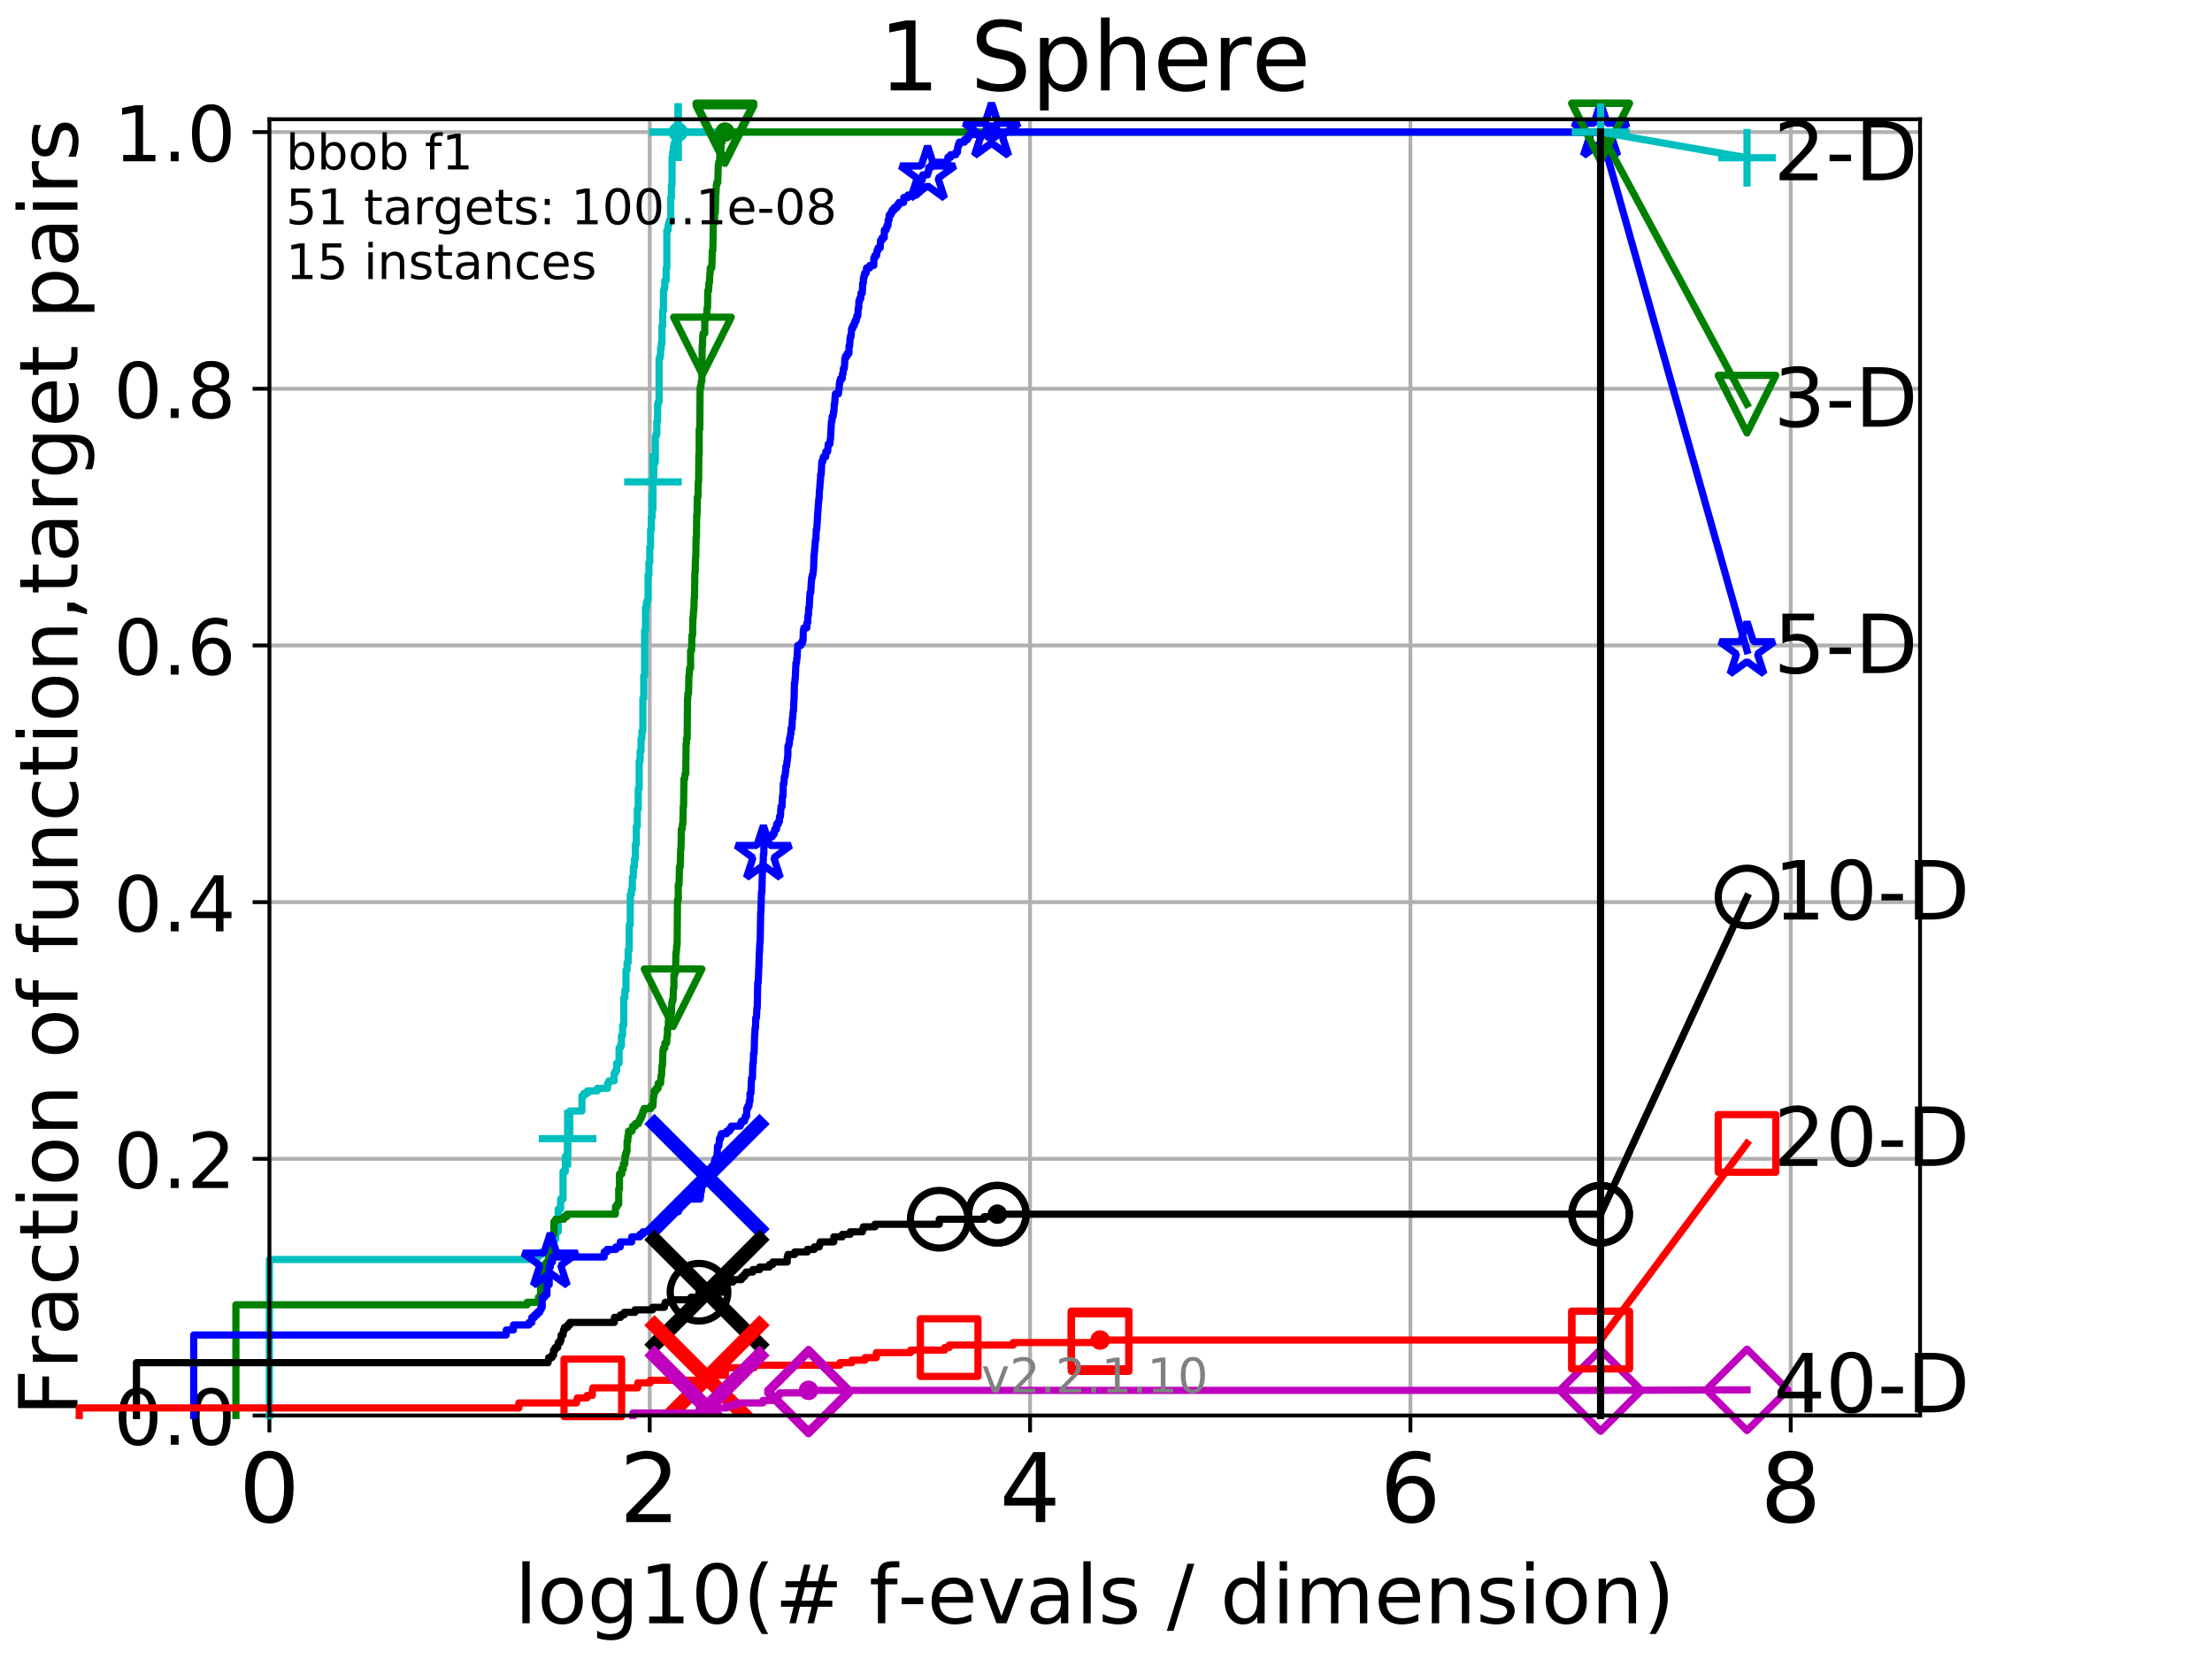 <?xml version="1.0" encoding="utf-8" standalone="no"?>
<!DOCTYPE svg PUBLIC "-//W3C//DTD SVG 1.1//EN"
  "http://www.w3.org/Graphics/SVG/1.1/DTD/svg11.dtd">
<!-- Created with matplotlib (http://matplotlib.org/) -->
<svg height="345.6pt" version="1.1" viewBox="0 0 460.8 345.6" width="460.8pt" xmlns="http://www.w3.org/2000/svg" xmlns:xlink="http://www.w3.org/1999/xlink">
 <defs>
  <style type="text/css">
*{stroke-linecap:butt;stroke-linejoin:round;}
  </style>
 </defs>
 <g id="figure_1">
  <g id="patch_1">
   <path d="M 0 345.6 
L 460.8 345.6 
L 460.8 0 
L 0 0 
z
" style="fill:#ffffff;"/>
  </g>
  <g id="axes_1">
   <g id="patch_2">
    <path d="M 56.12 294.88 
L 399.984 294.88 
L 399.984 24.84 
L 56.12 24.84 
z
" style="fill:#ffffff;"/>
   </g>
   <g id="matplotlib.axis_1">
    <g id="xtick_1">
     <g id="line2d_1">
      <path clip-path="url(#p099133cd62)" d="M 56.12 294.88 
L 56.12 24.84 
" style="fill:none;stroke:#b0b0b0;stroke-linecap:square;stroke-width:0.8;"/>
     </g>
     <g id="line2d_2">
      <defs>
       <path d="M 0 0 
L 0 3.5 
" id="mc352d80001" style="stroke:#000000;stroke-width:0.8;"/>
      </defs>
      <g>
       <use style="stroke:#000000;stroke-width:0.8;" x="56.12" xlink:href="#mc352d80001" y="294.88"/>
      </g>
     </g>
     <g id="text_1">
      <!-- 0 -->
      <defs>
       <path d="M 31.781 66.406 
Q 24.172 66.406 20.328 58.906 
Q 16.5 51.422 16.5 36.375 
Q 16.5 21.391 20.328 13.891 
Q 24.172 6.391 31.781 6.391 
Q 39.453 6.391 43.281 13.891 
Q 47.125 21.391 47.125 36.375 
Q 47.125 51.422 43.281 58.906 
Q 39.453 66.406 31.781 66.406 
z
M 31.781 74.219 
Q 44.047 74.219 50.516 64.516 
Q 56.984 54.828 56.984 36.375 
Q 56.984 17.969 50.516 8.266 
Q 44.047 -1.422 31.781 -1.422 
Q 19.531 -1.422 13.062 8.266 
Q 6.594 17.969 6.594 36.375 
Q 6.594 54.828 13.062 64.516 
Q 19.531 74.219 31.781 74.219 
z
" id="DejaVuSans-30"/>
      </defs>
      <g transform="translate(49.758 317.077)scale(0.2 -0.2)">
       <use xlink:href="#DejaVuSans-30"/>
      </g>
     </g>
    </g>
    <g id="xtick_2">
     <g id="line2d_3">
      <path clip-path="url(#p099133cd62)" d="M 135.351 294.88 
L 135.351 24.84 
" style="fill:none;stroke:#b0b0b0;stroke-linecap:square;stroke-width:0.8;"/>
     </g>
     <g id="line2d_4">
      <g>
       <use style="stroke:#000000;stroke-width:0.8;" x="135.351" xlink:href="#mc352d80001" y="294.88"/>
      </g>
     </g>
     <g id="text_2">
      <!-- 2 -->
      <defs>
       <path d="M 19.188 8.297 
L 53.609 8.297 
L 53.609 0 
L 7.328 0 
L 7.328 8.297 
Q 12.938 14.109 22.625 23.891 
Q 32.328 33.688 34.812 36.531 
Q 39.547 41.844 41.422 45.531 
Q 43.312 49.219 43.312 52.781 
Q 43.312 58.594 39.234 62.25 
Q 35.156 65.922 28.609 65.922 
Q 23.969 65.922 18.812 64.312 
Q 13.672 62.703 7.812 59.422 
L 7.812 69.391 
Q 13.766 71.781 18.938 73 
Q 24.125 74.219 28.422 74.219 
Q 39.75 74.219 46.484 68.547 
Q 53.219 62.891 53.219 53.422 
Q 53.219 48.922 51.531 44.891 
Q 49.859 40.875 45.406 35.406 
Q 44.188 33.984 37.641 27.219 
Q 31.109 20.453 19.188 8.297 
z
" id="DejaVuSans-32"/>
      </defs>
      <g transform="translate(128.989 317.077)scale(0.2 -0.2)">
       <use xlink:href="#DejaVuSans-32"/>
      </g>
     </g>
    </g>
    <g id="xtick_3">
     <g id="line2d_5">
      <path clip-path="url(#p099133cd62)" d="M 214.583 294.88 
L 214.583 24.84 
" style="fill:none;stroke:#b0b0b0;stroke-linecap:square;stroke-width:0.8;"/>
     </g>
     <g id="line2d_6">
      <g>
       <use style="stroke:#000000;stroke-width:0.8;" x="214.583" xlink:href="#mc352d80001" y="294.88"/>
      </g>
     </g>
     <g id="text_3">
      <!-- 4 -->
      <defs>
       <path d="M 37.797 64.312 
L 12.891 25.391 
L 37.797 25.391 
z
M 35.203 72.906 
L 47.609 72.906 
L 47.609 25.391 
L 58.016 25.391 
L 58.016 17.188 
L 47.609 17.188 
L 47.609 0 
L 37.797 0 
L 37.797 17.188 
L 4.891 17.188 
L 4.891 26.703 
z
" id="DejaVuSans-34"/>
      </defs>
      <g transform="translate(208.22 317.077)scale(0.2 -0.2)">
       <use xlink:href="#DejaVuSans-34"/>
      </g>
     </g>
    </g>
    <g id="xtick_4">
     <g id="line2d_7">
      <path clip-path="url(#p099133cd62)" d="M 293.814 294.88 
L 293.814 24.84 
" style="fill:none;stroke:#b0b0b0;stroke-linecap:square;stroke-width:0.8;"/>
     </g>
     <g id="line2d_8">
      <g>
       <use style="stroke:#000000;stroke-width:0.8;" x="293.814" xlink:href="#mc352d80001" y="294.88"/>
      </g>
     </g>
     <g id="text_4">
      <!-- 6 -->
      <defs>
       <path d="M 33.016 40.375 
Q 26.375 40.375 22.484 35.828 
Q 18.609 31.297 18.609 23.391 
Q 18.609 15.531 22.484 10.953 
Q 26.375 6.391 33.016 6.391 
Q 39.656 6.391 43.531 10.953 
Q 47.406 15.531 47.406 23.391 
Q 47.406 31.297 43.531 35.828 
Q 39.656 40.375 33.016 40.375 
z
M 52.594 71.297 
L 52.594 62.312 
Q 48.875 64.062 45.094 64.984 
Q 41.312 65.922 37.594 65.922 
Q 27.828 65.922 22.672 59.328 
Q 17.531 52.734 16.797 39.406 
Q 19.672 43.656 24.016 45.922 
Q 28.375 48.188 33.594 48.188 
Q 44.578 48.188 50.953 41.516 
Q 57.328 34.859 57.328 23.391 
Q 57.328 12.156 50.688 5.359 
Q 44.047 -1.422 33.016 -1.422 
Q 20.359 -1.422 13.672 8.266 
Q 6.984 17.969 6.984 36.375 
Q 6.984 53.656 15.188 63.938 
Q 23.391 74.219 37.203 74.219 
Q 40.922 74.219 44.703 73.484 
Q 48.484 72.75 52.594 71.297 
z
" id="DejaVuSans-36"/>
      </defs>
      <g transform="translate(287.452 317.077)scale(0.2 -0.2)">
       <use xlink:href="#DejaVuSans-36"/>
      </g>
     </g>
    </g>
    <g id="xtick_5">
     <g id="line2d_9">
      <path clip-path="url(#p099133cd62)" d="M 373.045 294.88 
L 373.045 24.84 
" style="fill:none;stroke:#b0b0b0;stroke-linecap:square;stroke-width:0.8;"/>
     </g>
     <g id="line2d_10">
      <g>
       <use style="stroke:#000000;stroke-width:0.8;" x="373.045" xlink:href="#mc352d80001" y="294.88"/>
      </g>
     </g>
     <g id="text_5">
      <!-- 8 -->
      <defs>
       <path d="M 31.781 34.625 
Q 24.75 34.625 20.719 30.859 
Q 16.703 27.094 16.703 20.516 
Q 16.703 13.922 20.719 10.156 
Q 24.75 6.391 31.781 6.391 
Q 38.812 6.391 42.859 10.172 
Q 46.922 13.969 46.922 20.516 
Q 46.922 27.094 42.891 30.859 
Q 38.875 34.625 31.781 34.625 
z
M 21.922 38.812 
Q 15.578 40.375 12.031 44.719 
Q 8.5 49.078 8.5 55.328 
Q 8.5 64.062 14.719 69.141 
Q 20.953 74.219 31.781 74.219 
Q 42.672 74.219 48.875 69.141 
Q 55.078 64.062 55.078 55.328 
Q 55.078 49.078 51.531 44.719 
Q 48 40.375 41.703 38.812 
Q 48.828 37.156 52.797 32.312 
Q 56.781 27.484 56.781 20.516 
Q 56.781 9.906 50.312 4.234 
Q 43.844 -1.422 31.781 -1.422 
Q 19.734 -1.422 13.25 4.234 
Q 6.781 9.906 6.781 20.516 
Q 6.781 27.484 10.781 32.312 
Q 14.797 37.156 21.922 38.812 
z
M 18.312 54.391 
Q 18.312 48.734 21.844 45.562 
Q 25.391 42.391 31.781 42.391 
Q 38.141 42.391 41.719 45.562 
Q 45.312 48.734 45.312 54.391 
Q 45.312 60.062 41.719 63.234 
Q 38.141 66.406 31.781 66.406 
Q 25.391 66.406 21.844 63.234 
Q 18.312 60.062 18.312 54.391 
z
" id="DejaVuSans-38"/>
      </defs>
      <g transform="translate(366.683 317.077)scale(0.2 -0.2)">
       <use xlink:href="#DejaVuSans-38"/>
      </g>
     </g>
    </g>
    <g id="text_6">
     <!-- log10(# f-evals / dimension) -->
     <defs>
      <path d="M 9.422 75.984 
L 18.406 75.984 
L 18.406 0 
L 9.422 0 
z
" id="DejaVuSans-6c"/>
      <path d="M 30.609 48.391 
Q 23.391 48.391 19.188 42.75 
Q 14.984 37.109 14.984 27.297 
Q 14.984 17.484 19.156 11.844 
Q 23.344 6.203 30.609 6.203 
Q 37.797 6.203 41.984 11.859 
Q 46.188 17.531 46.188 27.297 
Q 46.188 37.016 41.984 42.703 
Q 37.797 48.391 30.609 48.391 
z
M 30.609 56 
Q 42.328 56 49.016 48.375 
Q 55.719 40.766 55.719 27.297 
Q 55.719 13.875 49.016 6.219 
Q 42.328 -1.422 30.609 -1.422 
Q 18.844 -1.422 12.172 6.219 
Q 5.516 13.875 5.516 27.297 
Q 5.516 40.766 12.172 48.375 
Q 18.844 56 30.609 56 
z
" id="DejaVuSans-6f"/>
      <path d="M 45.406 27.984 
Q 45.406 37.75 41.375 43.109 
Q 37.359 48.484 30.078 48.484 
Q 22.859 48.484 18.828 43.109 
Q 14.797 37.75 14.797 27.984 
Q 14.797 18.266 18.828 12.891 
Q 22.859 7.516 30.078 7.516 
Q 37.359 7.516 41.375 12.891 
Q 45.406 18.266 45.406 27.984 
z
M 54.391 6.781 
Q 54.391 -7.172 48.188 -13.984 
Q 42 -20.797 29.203 -20.797 
Q 24.469 -20.797 20.266 -20.094 
Q 16.062 -19.391 12.109 -17.922 
L 12.109 -9.188 
Q 16.062 -11.328 19.922 -12.344 
Q 23.781 -13.375 27.781 -13.375 
Q 36.625 -13.375 41.016 -8.766 
Q 45.406 -4.156 45.406 5.172 
L 45.406 9.625 
Q 42.625 4.781 38.281 2.391 
Q 33.938 0 27.875 0 
Q 17.828 0 11.672 7.656 
Q 5.516 15.328 5.516 27.984 
Q 5.516 40.672 11.672 48.328 
Q 17.828 56 27.875 56 
Q 33.938 56 38.281 53.609 
Q 42.625 51.219 45.406 46.391 
L 45.406 54.688 
L 54.391 54.688 
z
" id="DejaVuSans-67"/>
      <path d="M 12.406 8.297 
L 28.516 8.297 
L 28.516 63.922 
L 10.984 60.406 
L 10.984 69.391 
L 28.422 72.906 
L 38.281 72.906 
L 38.281 8.297 
L 54.391 8.297 
L 54.391 0 
L 12.406 0 
z
" id="DejaVuSans-31"/>
      <path d="M 31 75.875 
Q 24.469 64.656 21.281 53.656 
Q 18.109 42.672 18.109 31.391 
Q 18.109 20.125 21.312 9.062 
Q 24.516 -2 31 -13.188 
L 23.188 -13.188 
Q 15.875 -1.703 12.234 9.375 
Q 8.594 20.453 8.594 31.391 
Q 8.594 42.281 12.203 53.312 
Q 15.828 64.359 23.188 75.875 
z
" id="DejaVuSans-28"/>
      <path d="M 51.125 44 
L 36.922 44 
L 32.812 27.688 
L 47.125 27.688 
z
M 43.797 71.781 
L 38.719 51.516 
L 52.984 51.516 
L 58.109 71.781 
L 65.922 71.781 
L 60.891 51.516 
L 76.125 51.516 
L 76.125 44 
L 58.984 44 
L 54.984 27.688 
L 70.516 27.688 
L 70.516 20.219 
L 53.078 20.219 
L 48 0 
L 40.188 0 
L 45.219 20.219 
L 30.906 20.219 
L 25.875 0 
L 18.016 0 
L 23.094 20.219 
L 7.719 20.219 
L 7.719 27.688 
L 24.906 27.688 
L 29 44 
L 13.281 44 
L 13.281 51.516 
L 30.906 51.516 
L 35.891 71.781 
z
" id="DejaVuSans-23"/>
      <path id="DejaVuSans-20"/>
      <path d="M 37.109 75.984 
L 37.109 68.5 
L 28.516 68.5 
Q 23.688 68.5 21.797 66.547 
Q 19.922 64.594 19.922 59.516 
L 19.922 54.688 
L 34.719 54.688 
L 34.719 47.703 
L 19.922 47.703 
L 19.922 0 
L 10.891 0 
L 10.891 47.703 
L 2.297 47.703 
L 2.297 54.688 
L 10.891 54.688 
L 10.891 58.5 
Q 10.891 67.625 15.141 71.797 
Q 19.391 75.984 28.609 75.984 
z
" id="DejaVuSans-66"/>
      <path d="M 4.891 31.391 
L 31.203 31.391 
L 31.203 23.391 
L 4.891 23.391 
z
" id="DejaVuSans-2d"/>
      <path d="M 56.203 29.594 
L 56.203 25.203 
L 14.891 25.203 
Q 15.484 15.922 20.484 11.062 
Q 25.484 6.203 34.422 6.203 
Q 39.594 6.203 44.453 7.469 
Q 49.312 8.734 54.109 11.281 
L 54.109 2.781 
Q 49.266 0.734 44.188 -0.344 
Q 39.109 -1.422 33.891 -1.422 
Q 20.797 -1.422 13.156 6.188 
Q 5.516 13.812 5.516 26.812 
Q 5.516 40.234 12.766 48.109 
Q 20.016 56 32.328 56 
Q 43.359 56 49.781 48.891 
Q 56.203 41.797 56.203 29.594 
z
M 47.219 32.234 
Q 47.125 39.594 43.094 43.984 
Q 39.062 48.391 32.422 48.391 
Q 24.906 48.391 20.391 44.141 
Q 15.875 39.891 15.188 32.172 
z
" id="DejaVuSans-65"/>
      <path d="M 2.984 54.688 
L 12.5 54.688 
L 29.594 8.797 
L 46.688 54.688 
L 56.203 54.688 
L 35.688 0 
L 23.484 0 
z
" id="DejaVuSans-76"/>
      <path d="M 34.281 27.484 
Q 23.391 27.484 19.188 25 
Q 14.984 22.516 14.984 16.5 
Q 14.984 11.719 18.141 8.906 
Q 21.297 6.109 26.703 6.109 
Q 34.188 6.109 38.703 11.406 
Q 43.219 16.703 43.219 25.484 
L 43.219 27.484 
z
M 52.203 31.203 
L 52.203 0 
L 43.219 0 
L 43.219 8.297 
Q 40.141 3.328 35.547 0.953 
Q 30.953 -1.422 24.312 -1.422 
Q 15.922 -1.422 10.953 3.297 
Q 6 8.016 6 15.922 
Q 6 25.141 12.172 29.828 
Q 18.359 34.516 30.609 34.516 
L 43.219 34.516 
L 43.219 35.406 
Q 43.219 41.609 39.141 45 
Q 35.062 48.391 27.688 48.391 
Q 23 48.391 18.547 47.266 
Q 14.109 46.141 10.016 43.891 
L 10.016 52.203 
Q 14.938 54.109 19.578 55.047 
Q 24.219 56 28.609 56 
Q 40.484 56 46.344 49.844 
Q 52.203 43.703 52.203 31.203 
z
" id="DejaVuSans-61"/>
      <path d="M 44.281 53.078 
L 44.281 44.578 
Q 40.484 46.531 36.375 47.5 
Q 32.281 48.484 27.875 48.484 
Q 21.188 48.484 17.844 46.438 
Q 14.5 44.391 14.5 40.281 
Q 14.5 37.156 16.891 35.375 
Q 19.281 33.594 26.516 31.984 
L 29.594 31.297 
Q 39.156 29.25 43.188 25.516 
Q 47.219 21.781 47.219 15.094 
Q 47.219 7.469 41.188 3.016 
Q 35.156 -1.422 24.609 -1.422 
Q 20.219 -1.422 15.453 -0.562 
Q 10.688 0.297 5.422 2 
L 5.422 11.281 
Q 10.406 8.688 15.234 7.391 
Q 20.062 6.109 24.812 6.109 
Q 31.156 6.109 34.562 8.281 
Q 37.984 10.453 37.984 14.406 
Q 37.984 18.062 35.516 20.016 
Q 33.062 21.969 24.703 23.781 
L 21.578 24.516 
Q 13.234 26.266 9.516 29.906 
Q 5.812 33.547 5.812 39.891 
Q 5.812 47.609 11.281 51.797 
Q 16.75 56 26.812 56 
Q 31.781 56 36.172 55.266 
Q 40.578 54.547 44.281 53.078 
z
" id="DejaVuSans-73"/>
      <path d="M 25.391 72.906 
L 33.688 72.906 
L 8.297 -9.281 
L 0 -9.281 
z
" id="DejaVuSans-2f"/>
      <path d="M 45.406 46.391 
L 45.406 75.984 
L 54.391 75.984 
L 54.391 0 
L 45.406 0 
L 45.406 8.203 
Q 42.578 3.328 38.25 0.953 
Q 33.938 -1.422 27.875 -1.422 
Q 17.969 -1.422 11.734 6.484 
Q 5.516 14.406 5.516 27.297 
Q 5.516 40.188 11.734 48.094 
Q 17.969 56 27.875 56 
Q 33.938 56 38.25 53.625 
Q 42.578 51.266 45.406 46.391 
z
M 14.797 27.297 
Q 14.797 17.391 18.875 11.75 
Q 22.953 6.109 30.078 6.109 
Q 37.203 6.109 41.297 11.75 
Q 45.406 17.391 45.406 27.297 
Q 45.406 37.203 41.297 42.844 
Q 37.203 48.484 30.078 48.484 
Q 22.953 48.484 18.875 42.844 
Q 14.797 37.203 14.797 27.297 
z
" id="DejaVuSans-64"/>
      <path d="M 9.422 54.688 
L 18.406 54.688 
L 18.406 0 
L 9.422 0 
z
M 9.422 75.984 
L 18.406 75.984 
L 18.406 64.594 
L 9.422 64.594 
z
" id="DejaVuSans-69"/>
      <path d="M 52 44.188 
Q 55.375 50.25 60.062 53.125 
Q 64.75 56 71.094 56 
Q 79.641 56 84.281 50.016 
Q 88.922 44.047 88.922 33.016 
L 88.922 0 
L 79.891 0 
L 79.891 32.719 
Q 79.891 40.578 77.094 44.375 
Q 74.312 48.188 68.609 48.188 
Q 61.625 48.188 57.562 43.547 
Q 53.516 38.922 53.516 30.906 
L 53.516 0 
L 44.484 0 
L 44.484 32.719 
Q 44.484 40.625 41.703 44.406 
Q 38.922 48.188 33.109 48.188 
Q 26.219 48.188 22.156 43.531 
Q 18.109 38.875 18.109 30.906 
L 18.109 0 
L 9.078 0 
L 9.078 54.688 
L 18.109 54.688 
L 18.109 46.188 
Q 21.188 51.219 25.484 53.609 
Q 29.781 56 35.688 56 
Q 41.656 56 45.828 52.969 
Q 50 49.953 52 44.188 
z
" id="DejaVuSans-6d"/>
      <path d="M 54.891 33.016 
L 54.891 0 
L 45.906 0 
L 45.906 32.719 
Q 45.906 40.484 42.875 44.328 
Q 39.844 48.188 33.797 48.188 
Q 26.516 48.188 22.312 43.547 
Q 18.109 38.922 18.109 30.906 
L 18.109 0 
L 9.078 0 
L 9.078 54.688 
L 18.109 54.688 
L 18.109 46.188 
Q 21.344 51.125 25.703 53.562 
Q 30.078 56 35.797 56 
Q 45.219 56 50.047 50.172 
Q 54.891 44.344 54.891 33.016 
z
" id="DejaVuSans-6e"/>
      <path d="M 8.016 75.875 
L 15.828 75.875 
Q 23.141 64.359 26.781 53.312 
Q 30.422 42.281 30.422 31.391 
Q 30.422 20.453 26.781 9.375 
Q 23.141 -1.703 15.828 -13.188 
L 8.016 -13.188 
Q 14.5 -2 17.703 9.062 
Q 20.906 20.125 20.906 31.391 
Q 20.906 42.672 17.703 53.656 
Q 14.5 64.656 8.016 75.875 
z
" id="DejaVuSans-29"/>
     </defs>
     <g transform="translate(107.211 338.154)scale(0.17 -0.17)">
      <use xlink:href="#DejaVuSans-6c"/>
      <use x="27.783" xlink:href="#DejaVuSans-6f"/>
      <use x="88.965" xlink:href="#DejaVuSans-67"/>
      <use x="152.441" xlink:href="#DejaVuSans-31"/>
      <use x="216.064" xlink:href="#DejaVuSans-30"/>
      <use x="279.688" xlink:href="#DejaVuSans-28"/>
      <use x="318.701" xlink:href="#DejaVuSans-23"/>
      <use x="402.49" xlink:href="#DejaVuSans-20"/>
      <use x="434.277" xlink:href="#DejaVuSans-66"/>
      <use x="469.404" xlink:href="#DejaVuSans-2d"/>
      <use x="505.488" xlink:href="#DejaVuSans-65"/>
      <use x="567.012" xlink:href="#DejaVuSans-76"/>
      <use x="626.191" xlink:href="#DejaVuSans-61"/>
      <use x="687.471" xlink:href="#DejaVuSans-6c"/>
      <use x="715.254" xlink:href="#DejaVuSans-73"/>
      <use x="767.354" xlink:href="#DejaVuSans-20"/>
      <use x="799.141" xlink:href="#DejaVuSans-2f"/>
      <use x="832.832" xlink:href="#DejaVuSans-20"/>
      <use x="864.619" xlink:href="#DejaVuSans-64"/>
      <use x="928.096" xlink:href="#DejaVuSans-69"/>
      <use x="955.879" xlink:href="#DejaVuSans-6d"/>
      <use x="1053.291" xlink:href="#DejaVuSans-65"/>
      <use x="1114.814" xlink:href="#DejaVuSans-6e"/>
      <use x="1178.193" xlink:href="#DejaVuSans-73"/>
      <use x="1230.293" xlink:href="#DejaVuSans-69"/>
      <use x="1258.076" xlink:href="#DejaVuSans-6f"/>
      <use x="1319.258" xlink:href="#DejaVuSans-6e"/>
      <use x="1382.637" xlink:href="#DejaVuSans-29"/>
     </g>
    </g>
   </g>
   <g id="matplotlib.axis_2">
    <g id="ytick_1">
     <g id="line2d_11">
      <path clip-path="url(#p099133cd62)" d="M 56.12 294.88 
L 399.984 294.88 
" style="fill:none;stroke:#b0b0b0;stroke-linecap:square;stroke-width:0.8;"/>
     </g>
     <g id="line2d_12">
      <defs>
       <path d="M 0 0 
L -3.5 0 
" id="m430c27e738" style="stroke:#000000;stroke-width:0.8;"/>
      </defs>
      <g>
       <use style="stroke:#000000;stroke-width:0.8;" x="56.12" xlink:href="#m430c27e738" y="294.88"/>
      </g>
     </g>
     <g id="text_7">
      <!-- 0.0 -->
      <defs>
       <path d="M 10.688 12.406 
L 21 12.406 
L 21 0 
L 10.688 0 
z
" id="DejaVuSans-2e"/>
      </defs>
      <g transform="translate(23.675 300.959)scale(0.16 -0.16)">
       <use xlink:href="#DejaVuSans-30"/>
       <use x="63.623" xlink:href="#DejaVuSans-2e"/>
       <use x="95.41" xlink:href="#DejaVuSans-30"/>
      </g>
     </g>
    </g>
    <g id="ytick_2">
     <g id="line2d_13">
      <path clip-path="url(#p099133cd62)" d="M 56.12 241.407 
L 399.984 241.407 
" style="fill:none;stroke:#b0b0b0;stroke-linecap:square;stroke-width:0.8;"/>
     </g>
     <g id="line2d_14">
      <g>
       <use style="stroke:#000000;stroke-width:0.8;" x="56.12" xlink:href="#m430c27e738" y="241.407"/>
      </g>
     </g>
     <g id="text_8">
      <!-- 0.2 -->
      <g transform="translate(23.675 247.485)scale(0.16 -0.16)">
       <use xlink:href="#DejaVuSans-30"/>
       <use x="63.623" xlink:href="#DejaVuSans-2e"/>
       <use x="95.41" xlink:href="#DejaVuSans-32"/>
      </g>
     </g>
    </g>
    <g id="ytick_3">
     <g id="line2d_15">
      <path clip-path="url(#p099133cd62)" d="M 56.12 187.933 
L 399.984 187.933 
" style="fill:none;stroke:#b0b0b0;stroke-linecap:square;stroke-width:0.8;"/>
     </g>
     <g id="line2d_16">
      <g>
       <use style="stroke:#000000;stroke-width:0.8;" x="56.12" xlink:href="#m430c27e738" y="187.933"/>
      </g>
     </g>
     <g id="text_9">
      <!-- 0.4 -->
      <g transform="translate(23.675 194.012)scale(0.16 -0.16)">
       <use xlink:href="#DejaVuSans-30"/>
       <use x="63.623" xlink:href="#DejaVuSans-2e"/>
       <use x="95.41" xlink:href="#DejaVuSans-34"/>
      </g>
     </g>
    </g>
    <g id="ytick_4">
     <g id="line2d_17">
      <path clip-path="url(#p099133cd62)" d="M 56.12 134.46 
L 399.984 134.46 
" style="fill:none;stroke:#b0b0b0;stroke-linecap:square;stroke-width:0.8;"/>
     </g>
     <g id="line2d_18">
      <g>
       <use style="stroke:#000000;stroke-width:0.8;" x="56.12" xlink:href="#m430c27e738" y="134.46"/>
      </g>
     </g>
     <g id="text_10">
      <!-- 0.6 -->
      <g transform="translate(23.675 140.539)scale(0.16 -0.16)">
       <use xlink:href="#DejaVuSans-30"/>
       <use x="63.623" xlink:href="#DejaVuSans-2e"/>
       <use x="95.41" xlink:href="#DejaVuSans-36"/>
      </g>
     </g>
    </g>
    <g id="ytick_5">
     <g id="line2d_19">
      <path clip-path="url(#p099133cd62)" d="M 56.12 80.987 
L 399.984 80.987 
" style="fill:none;stroke:#b0b0b0;stroke-linecap:square;stroke-width:0.8;"/>
     </g>
     <g id="line2d_20">
      <g>
       <use style="stroke:#000000;stroke-width:0.8;" x="56.12" xlink:href="#m430c27e738" y="80.987"/>
      </g>
     </g>
     <g id="text_11">
      <!-- 0.8 -->
      <g transform="translate(23.675 87.066)scale(0.16 -0.16)">
       <use xlink:href="#DejaVuSans-30"/>
       <use x="63.623" xlink:href="#DejaVuSans-2e"/>
       <use x="95.41" xlink:href="#DejaVuSans-38"/>
      </g>
     </g>
    </g>
    <g id="ytick_6">
     <g id="line2d_21">
      <path clip-path="url(#p099133cd62)" d="M 56.12 27.514 
L 399.984 27.514 
" style="fill:none;stroke:#b0b0b0;stroke-linecap:square;stroke-width:0.8;"/>
     </g>
     <g id="line2d_22">
      <g>
       <use style="stroke:#000000;stroke-width:0.8;" x="56.12" xlink:href="#m430c27e738" y="27.514"/>
      </g>
     </g>
     <g id="text_12">
      <!-- 1.0 -->
      <g transform="translate(23.675 33.592)scale(0.16 -0.16)">
       <use xlink:href="#DejaVuSans-31"/>
       <use x="63.623" xlink:href="#DejaVuSans-2e"/>
       <use x="95.41" xlink:href="#DejaVuSans-30"/>
      </g>
     </g>
    </g>
    <g id="text_13">
     <!-- Fraction of function,target pairs -->
     <defs>
      <path d="M 9.812 72.906 
L 51.703 72.906 
L 51.703 64.594 
L 19.672 64.594 
L 19.672 43.109 
L 48.578 43.109 
L 48.578 34.812 
L 19.672 34.812 
L 19.672 0 
L 9.812 0 
z
" id="DejaVuSans-46"/>
      <path d="M 41.109 46.297 
Q 39.594 47.172 37.812 47.578 
Q 36.031 48 33.891 48 
Q 26.266 48 22.188 43.047 
Q 18.109 38.094 18.109 28.812 
L 18.109 0 
L 9.078 0 
L 9.078 54.688 
L 18.109 54.688 
L 18.109 46.188 
Q 20.953 51.172 25.484 53.578 
Q 30.031 56 36.531 56 
Q 37.453 56 38.578 55.875 
Q 39.703 55.766 41.062 55.516 
z
" id="DejaVuSans-72"/>
      <path d="M 48.781 52.594 
L 48.781 44.188 
Q 44.969 46.297 41.141 47.344 
Q 37.312 48.391 33.406 48.391 
Q 24.656 48.391 19.812 42.844 
Q 14.984 37.312 14.984 27.297 
Q 14.984 17.281 19.812 11.734 
Q 24.656 6.203 33.406 6.203 
Q 37.312 6.203 41.141 7.25 
Q 44.969 8.297 48.781 10.406 
L 48.781 2.094 
Q 45.016 0.344 40.984 -0.531 
Q 36.969 -1.422 32.422 -1.422 
Q 20.062 -1.422 12.781 6.344 
Q 5.516 14.109 5.516 27.297 
Q 5.516 40.672 12.859 48.328 
Q 20.219 56 33.016 56 
Q 37.156 56 41.109 55.141 
Q 45.062 54.297 48.781 52.594 
z
" id="DejaVuSans-63"/>
      <path d="M 18.312 70.219 
L 18.312 54.688 
L 36.812 54.688 
L 36.812 47.703 
L 18.312 47.703 
L 18.312 18.016 
Q 18.312 11.328 20.141 9.422 
Q 21.969 7.516 27.594 7.516 
L 36.812 7.516 
L 36.812 0 
L 27.594 0 
Q 17.188 0 13.234 3.875 
Q 9.281 7.766 9.281 18.016 
L 9.281 47.703 
L 2.688 47.703 
L 2.688 54.688 
L 9.281 54.688 
L 9.281 70.219 
z
" id="DejaVuSans-74"/>
      <path d="M 8.5 21.578 
L 8.5 54.688 
L 17.484 54.688 
L 17.484 21.922 
Q 17.484 14.156 20.5 10.266 
Q 23.531 6.391 29.594 6.391 
Q 36.859 6.391 41.078 11.031 
Q 45.312 15.672 45.312 23.688 
L 45.312 54.688 
L 54.297 54.688 
L 54.297 0 
L 45.312 0 
L 45.312 8.406 
Q 42.047 3.422 37.719 1 
Q 33.406 -1.422 27.688 -1.422 
Q 18.266 -1.422 13.375 4.438 
Q 8.5 10.297 8.5 21.578 
z
M 31.109 56 
z
" id="DejaVuSans-75"/>
      <path d="M 11.719 12.406 
L 22.016 12.406 
L 22.016 4 
L 14.016 -11.625 
L 7.719 -11.625 
L 11.719 4 
z
" id="DejaVuSans-2c"/>
      <path d="M 18.109 8.203 
L 18.109 -20.797 
L 9.078 -20.797 
L 9.078 54.688 
L 18.109 54.688 
L 18.109 46.391 
Q 20.953 51.266 25.266 53.625 
Q 29.594 56 35.594 56 
Q 45.562 56 51.781 48.094 
Q 58.016 40.188 58.016 27.297 
Q 58.016 14.406 51.781 6.484 
Q 45.562 -1.422 35.594 -1.422 
Q 29.594 -1.422 25.266 0.953 
Q 20.953 3.328 18.109 8.203 
z
M 48.688 27.297 
Q 48.688 37.203 44.609 42.844 
Q 40.531 48.484 33.406 48.484 
Q 26.266 48.484 22.188 42.844 
Q 18.109 37.203 18.109 27.297 
Q 18.109 17.391 22.188 11.75 
Q 26.266 6.109 33.406 6.109 
Q 40.531 6.109 44.609 11.75 
Q 48.688 17.391 48.688 27.297 
z
" id="DejaVuSans-70"/>
     </defs>
     <g transform="translate(16.14 294.999)rotate(-90)scale(0.17 -0.17)">
      <use xlink:href="#DejaVuSans-46"/>
      <use x="57.41" xlink:href="#DejaVuSans-72"/>
      <use x="98.523" xlink:href="#DejaVuSans-61"/>
      <use x="159.803" xlink:href="#DejaVuSans-63"/>
      <use x="214.783" xlink:href="#DejaVuSans-74"/>
      <use x="253.992" xlink:href="#DejaVuSans-69"/>
      <use x="281.775" xlink:href="#DejaVuSans-6f"/>
      <use x="342.957" xlink:href="#DejaVuSans-6e"/>
      <use x="406.336" xlink:href="#DejaVuSans-20"/>
      <use x="438.123" xlink:href="#DejaVuSans-6f"/>
      <use x="499.305" xlink:href="#DejaVuSans-66"/>
      <use x="534.51" xlink:href="#DejaVuSans-20"/>
      <use x="566.297" xlink:href="#DejaVuSans-66"/>
      <use x="601.502" xlink:href="#DejaVuSans-75"/>
      <use x="664.881" xlink:href="#DejaVuSans-6e"/>
      <use x="728.26" xlink:href="#DejaVuSans-63"/>
      <use x="783.24" xlink:href="#DejaVuSans-74"/>
      <use x="822.449" xlink:href="#DejaVuSans-69"/>
      <use x="850.232" xlink:href="#DejaVuSans-6f"/>
      <use x="911.414" xlink:href="#DejaVuSans-6e"/>
      <use x="974.793" xlink:href="#DejaVuSans-2c"/>
      <use x="1006.58" xlink:href="#DejaVuSans-74"/>
      <use x="1045.789" xlink:href="#DejaVuSans-61"/>
      <use x="1107.068" xlink:href="#DejaVuSans-72"/>
      <use x="1148.166" xlink:href="#DejaVuSans-67"/>
      <use x="1211.643" xlink:href="#DejaVuSans-65"/>
      <use x="1273.166" xlink:href="#DejaVuSans-74"/>
      <use x="1312.375" xlink:href="#DejaVuSans-20"/>
      <use x="1344.162" xlink:href="#DejaVuSans-70"/>
      <use x="1407.639" xlink:href="#DejaVuSans-61"/>
      <use x="1468.918" xlink:href="#DejaVuSans-69"/>
      <use x="1496.701" xlink:href="#DejaVuSans-72"/>
      <use x="1537.814" xlink:href="#DejaVuSans-73"/>
     </g>
    </g>
   </g>
   <g id="line2d_23">
    <defs>
     <path d="M 0 1.5 
C 0.398 1.5 0.779 1.342 1.061 1.061 
C 1.342 0.779 1.5 0.398 1.5 0 
C 1.5 -0.398 1.342 -0.779 1.061 -1.061 
C 0.779 -1.342 0.398 -1.5 0 -1.5 
C -0.398 -1.5 -0.779 -1.342 -1.061 -1.061 
C -1.342 -0.779 -1.5 -0.398 -1.5 0 
C -1.5 0.398 -1.342 0.779 -1.061 1.061 
C -0.779 1.342 -0.398 1.5 0 1.5 
z
" id="m735650e267" style="stroke:#00bfbf;"/>
    </defs>
    <g>
     <use style="fill:#00bfbf;stroke:#00bfbf;" x="141.263" xlink:href="#m735650e267" y="27.514"/>
     <use style="fill:#00bfbf;stroke:#00bfbf;" x="141.263" xlink:href="#m735650e267" y="27.514"/>
    </g>
   </g>
   <g id="line2d_24">
    <path d="M 56.12 294.88 
L 56.12 262.377 
L 110.066 262.377 
L 110.066 261.852 
L 112.175 261.852 
L 112.175 261.328 
L 112.824 261.328 
L 112.824 260.804 
L 114.637 260.804 
L 114.637 260.28 
L 115.201 260.28 
L 115.201 258.183 
L 115.748 258.183 
L 115.748 256.61 
L 116.277 256.61 
L 116.277 251.892 
L 116.791 251.892 
L 116.791 249.795 
L 117.289 249.795 
L 117.289 244.028 
L 117.774 244.028 
L 117.774 240.882 
L 118.245 240.882 
L 118.245 237.213 
L 118.704 237.213 
L 118.704 231.446 
L 121.226 231.446 
L 121.226 228.301 
L 121.613 228.301 
L 121.613 227.776 
L 122.361 227.776 
L 122.361 227.252 
L 124.428 227.252 
L 124.428 226.728 
L 126.563 226.728 
L 126.563 225.679 
L 126.847 225.679 
L 126.847 225.155 
L 127.94 225.155 
L 127.94 223.582 
L 128.202 223.582 
L 128.202 223.058 
L 128.461 223.058 
L 128.461 221.485 
L 128.967 221.485 
L 128.967 218.34 
L 129.215 218.34 
L 129.215 217.816 
L 129.459 217.816 
L 129.459 215.719 
L 129.699 215.719 
L 129.699 213.622 
L 129.937 213.622 
L 129.937 207.855 
L 130.171 207.855 
L 130.171 206.282 
L 130.402 206.282 
L 130.402 202.088 
L 130.63 202.088 
L 130.63 200.515 
L 130.855 200.515 
L 130.855 197.894 
L 131.077 197.894 
L 131.077 192.652 
L 131.296 192.652 
L 131.296 186.361 
L 131.512 186.361 
L 131.512 185.312 
L 131.726 185.312 
L 131.726 182.691 
L 131.937 182.691 
L 131.937 180.594 
L 132.146 180.594 
L 132.146 179.021 
L 132.352 179.021 
L 132.352 175.876 
L 132.555 175.876 
L 132.555 172.206 
L 132.756 172.206 
L 132.756 168.536 
L 132.955 168.536 
L 132.955 164.342 
L 133.152 164.342 
L 133.152 158.576 
L 133.346 158.576 
L 133.346 156.479 
L 133.539 156.479 
L 133.539 153.857 
L 133.729 153.857 
L 133.729 152.285 
L 133.917 152.285 
L 133.917 145.469 
L 134.103 145.469 
L 134.103 140.751 
L 134.287 140.751 
L 134.287 131.315 
L 134.469 131.315 
L 134.469 126.596 
L 134.649 126.596 
L 134.649 125.548 
L 134.827 125.548 
L 134.827 125.024 
L 135.004 125.024 
L 135.004 119.781 
L 135.178 119.781 
L 135.178 117.16 
L 135.351 117.16 
L 135.351 114.015 
L 135.523 114.015 
L 135.523 110.345 
L 135.692 110.345 
L 135.692 107.724 
L 135.86 107.724 
L 135.86 103.005 
L 136.026 103.005 
L 136.026 100.384 
L 136.191 100.384 
L 136.191 96.714 
L 136.354 96.714 
L 136.354 96.19 
L 136.515 96.19 
L 136.515 90.948 
L 136.675 90.948 
L 136.675 90.423 
L 136.834 90.423 
L 136.834 87.802 
L 136.991 87.802 
L 136.991 84.132 
L 137.147 84.132 
L 137.147 83.608 
L 137.301 83.608 
L 137.301 74.696 
L 137.454 74.696 
L 137.454 74.172 
L 137.606 74.172 
L 137.606 72.599 
L 137.756 72.599 
L 137.756 71.55 
L 137.905 71.55 
L 137.905 67.881 
L 138.053 67.881 
L 138.053 64.735 
L 138.199 64.735 
L 138.199 60.541 
L 138.344 60.541 
L 138.344 60.017 
L 138.488 60.017 
L 138.488 58.444 
L 138.773 58.444 
L 138.773 55.823 
L 138.913 55.823 
L 138.913 47.959 
L 139.19 47.959 
L 139.19 46.911 
L 139.328 46.911 
L 139.328 46.387 
L 139.464 46.387 
L 139.464 45.862 
L 139.732 45.862 
L 139.732 41.144 
L 139.865 41.144 
L 139.865 38.523 
L 139.997 38.523 
L 139.997 32.756 
L 140.128 32.756 
L 140.128 31.708 
L 140.258 31.708 
L 140.258 30.659 
L 140.387 30.659 
L 140.387 30.135 
L 140.515 30.135 
L 140.515 29.611 
L 140.768 29.611 
L 140.768 29.086 
L 141.263 29.086 
L 141.263 27.514 
L 333.43 27.514 
L 333.43 27.514 
" style="fill:none;stroke:#00bfbf;stroke-linecap:square;stroke-width:1.5;"/>
   </g>
   <g id="line2d_25">
    <defs>
     <path d="M -6 0 
L 6 0 
M 0 6 
L 0 -6 
" id="mca479f54ed" style="stroke:#00bfbf;stroke-width:1.5;"/>
    </defs>
    <g>
     <use style="fill-opacity:0;stroke:#00bfbf;stroke-width:1.5;" x="118.245" xlink:href="#mca479f54ed" y="237.213"/>
     <use style="fill-opacity:0;stroke:#00bfbf;stroke-width:1.5;" x="136.026" xlink:href="#mca479f54ed" y="100.384"/>
     <use style="fill-opacity:0;stroke:#00bfbf;stroke-width:1.5;" x="141.263" xlink:href="#mca479f54ed" y="27.514"/>
     <use style="fill-opacity:0;stroke:#00bfbf;stroke-width:1.5;" x="141.263" xlink:href="#mca479f54ed" y="27.514"/>
     <use style="fill-opacity:0;stroke:#00bfbf;stroke-width:1.5;" x="333.43" xlink:href="#mca479f54ed" y="27.514"/>
    </g>
   </g>
   <g id="line2d_26">
    <path style="fill:none;stroke:#00bfbf;stroke-linecap:square;stroke-width:1.5;"/>
    <g/>
   </g>
   <g id="line2d_27">
    <defs>
     <path d="M 0 1.5 
C 0.398 1.5 0.779 1.342 1.061 1.061 
C 1.342 0.779 1.5 0.398 1.5 0 
C 1.5 -0.398 1.342 -0.779 1.061 -1.061 
C 0.779 -1.342 0.398 -1.5 0 -1.5 
C -0.398 -1.5 -0.779 -1.342 -1.061 -1.061 
C -1.342 -0.779 -1.5 -0.398 -1.5 0 
C -1.5 0.398 -1.342 0.779 -1.061 1.061 
C -0.779 1.342 -0.398 1.5 0 1.5 
z
" id="m812888fd8a" style="stroke:#008000;"/>
    </defs>
    <g>
     <use style="fill:#008000;stroke:#008000;" x="151.024" xlink:href="#m812888fd8a" y="27.514"/>
     <use style="fill:#008000;stroke:#008000;" x="151.024" xlink:href="#m812888fd8a" y="27.514"/>
    </g>
   </g>
   <g id="line2d_28">
    <path d="M 49.144 294.88 
L 49.144 271.813 
L 109.815 271.813 
L 109.815 271.289 
L 112.175 271.289 
L 112.175 270.24 
L 112.611 270.24 
L 112.611 268.143 
L 113.036 268.143 
L 113.036 264.998 
L 113.45 264.998 
L 113.45 263.425 
L 113.855 263.425 
L 113.855 262.901 
L 114.251 262.901 
L 114.251 260.804 
L 114.637 260.804 
L 114.637 259.231 
L 115.015 259.231 
L 115.015 257.134 
L 115.385 257.134 
L 115.385 254.513 
L 115.748 254.513 
L 115.748 253.989 
L 117.452 253.989 
L 117.452 253.464 
L 118.09 253.464 
L 118.09 252.94 
L 128.202 252.94 
L 128.202 251.367 
L 128.547 251.367 
L 128.547 250.843 
L 128.884 250.843 
L 128.884 247.698 
L 129.05 247.698 
L 129.05 244.552 
L 129.539 244.552 
L 129.539 243.504 
L 129.858 243.504 
L 129.858 242.455 
L 130.171 242.455 
L 130.171 240.882 
L 130.325 240.882 
L 130.325 240.358 
L 130.478 240.358 
L 130.478 239.834 
L 130.63 239.834 
L 130.63 237.737 
L 130.78 237.737 
L 130.78 236.689 
L 130.929 236.689 
L 130.929 235.64 
L 131.655 235.64 
L 131.655 235.116 
L 131.797 235.116 
L 131.797 234.592 
L 132.352 234.592 
L 132.352 234.067 
L 133.021 234.067 
L 133.021 233.543 
L 133.282 233.543 
L 133.282 233.019 
L 133.539 233.019 
L 133.539 232.495 
L 133.792 232.495 
L 133.792 231.97 
L 133.917 231.97 
L 133.917 231.446 
L 134.164 231.446 
L 134.164 230.922 
L 135.579 230.922 
L 135.579 230.398 
L 136.026 230.398 
L 136.136 228.301 
L 136.245 228.301 
L 136.245 227.252 
L 136.675 227.252 
L 136.675 226.728 
L 137.095 226.728 
L 137.095 225.679 
L 137.606 225.679 
L 137.706 224.107 
L 137.806 224.107 
L 137.905 222.01 
L 138.003 222.01 
L 138.102 218.864 
L 138.199 218.864 
L 138.199 218.34 
L 138.488 218.34 
L 138.488 217.291 
L 138.866 217.291 
L 138.96 215.719 
L 139.052 215.719 
L 139.052 214.146 
L 139.236 214.146 
L 139.236 212.573 
L 139.688 212.573 
L 139.777 211 
L 139.865 211 
L 139.953 208.903 
L 140.041 208.903 
L 140.041 208.379 
L 140.215 208.379 
L 140.301 205.758 
L 140.387 205.758 
L 140.387 203.137 
L 140.557 203.137 
L 140.557 202.612 
L 140.726 202.612 
L 140.809 198.418 
L 140.893 198.418 
L 140.976 196.846 
L 141.058 196.846 
L 141.14 187.409 
L 141.303 187.409 
L 141.303 184.264 
L 141.465 184.264 
L 141.545 180.594 
L 141.704 180.594 
L 141.784 176.924 
L 141.862 176.924 
L 141.941 172.73 
L 142.096 172.73 
L 142.174 171.682 
L 142.251 171.682 
L 142.327 168.012 
L 142.404 168.012 
L 142.48 162.245 
L 142.63 162.245 
L 142.705 161.197 
L 142.854 161.197 
L 142.928 154.906 
L 143.002 154.906 
L 143.002 153.857 
L 143.149 153.857 
L 143.221 145.469 
L 143.294 145.469 
L 143.294 144.421 
L 143.438 144.421 
L 143.509 140.751 
L 143.58 140.751 
L 143.651 139.178 
L 143.863 139.178 
L 143.863 135.509 
L 144.071 135.509 
L 144.14 132.363 
L 144.277 132.363 
L 144.345 128.693 
L 144.413 128.693 
L 144.481 127.121 
L 144.548 127.121 
L 144.615 124.499 
L 144.682 124.499 
L 144.749 119.257 
L 144.815 119.257 
L 144.881 116.112 
L 144.947 116.112 
L 145.012 111.918 
L 145.077 111.918 
L 145.143 107.199 
L 145.207 107.199 
L 145.272 103.53 
L 145.4 103.53 
L 145.464 100.384 
L 145.528 100.384 
L 145.591 94.617 
L 145.654 94.617 
L 145.654 89.375 
L 145.78 89.375 
L 145.842 80.987 
L 145.904 80.987 
L 145.904 80.463 
L 146.028 80.463 
L 146.09 79.414 
L 146.212 79.414 
L 146.273 72.075 
L 146.334 72.075 
L 146.394 69.978 
L 146.455 69.978 
L 146.455 69.453 
L 146.812 69.453 
L 146.812 66.832 
L 146.929 66.832 
L 146.988 65.784 
L 147.219 65.784 
L 147.277 64.211 
L 147.391 64.211 
L 147.448 60.541 
L 147.618 60.541 
L 147.674 58.969 
L 147.785 58.969 
L 147.896 56.872 
L 147.952 56.872 
L 147.952 55.823 
L 148.279 55.823 
L 148.387 52.153 
L 148.494 52.153 
L 148.601 46.387 
L 148.864 46.387 
L 148.864 44.29 
L 149.021 44.29 
L 149.124 40.096 
L 149.175 40.096 
L 149.227 38.523 
L 149.329 38.523 
L 149.329 37.999 
L 149.531 37.999 
L 149.631 34.329 
L 149.731 34.329 
L 149.731 33.805 
L 149.88 33.805 
L 149.978 32.232 
L 150.173 32.232 
L 150.221 29.611 
L 150.461 29.611 
L 150.556 28.038 
L 151.024 28.038 
L 151.024 27.514 
L 333.43 27.514 
L 333.43 27.514 
" style="fill:none;stroke:#008000;stroke-linecap:square;stroke-width:1.5;"/>
   </g>
   <g id="line2d_29">
    <defs>
     <path d="M -0 6 
L 6 -6 
L -6 -6 
z
" id="mb69d4588e8" style="stroke:#008000;stroke-linejoin:miter;stroke-width:1.5;"/>
    </defs>
    <g>
     <use style="fill-opacity:0;stroke:#008000;stroke-linejoin:miter;stroke-width:1.5;" x="140.215" xlink:href="#mb69d4588e8" y="207.855"/>
     <use style="fill-opacity:0;stroke:#008000;stroke-linejoin:miter;stroke-width:1.5;" x="146.334" xlink:href="#mb69d4588e8" y="72.075"/>
     <use style="fill-opacity:0;stroke:#008000;stroke-linejoin:miter;stroke-width:1.5;" x="151.024" xlink:href="#mb69d4588e8" y="28.038"/>
     <use style="fill-opacity:0;stroke:#008000;stroke-linejoin:miter;stroke-width:1.5;" x="151.024" xlink:href="#mb69d4588e8" y="27.514"/>
     <use style="fill-opacity:0;stroke:#008000;stroke-linejoin:miter;stroke-width:1.5;" x="151.024" xlink:href="#mb69d4588e8" y="27.514"/>
     <use style="fill-opacity:0;stroke:#008000;stroke-linejoin:miter;stroke-width:1.5;" x="333.43" xlink:href="#mb69d4588e8" y="27.514"/>
    </g>
   </g>
   <g id="line2d_30">
    <path style="fill:none;stroke:#008000;stroke-linecap:square;stroke-width:1.5;"/>
    <g/>
   </g>
   <g id="line2d_31">
    <defs>
     <path d="M 0 1.5 
C 0.398 1.5 0.779 1.342 1.061 1.061 
C 1.342 0.779 1.5 0.398 1.5 0 
C 1.5 -0.398 1.342 -0.779 1.061 -1.061 
C 0.779 -1.342 0.398 -1.5 0 -1.5 
C -0.398 -1.5 -0.779 -1.342 -1.061 -1.061 
C -1.342 -0.779 -1.5 -0.398 -1.5 0 
C -1.5 0.398 -1.342 0.779 -1.061 1.061 
C -0.779 1.342 -0.398 1.5 0 1.5 
z
" id="md0528481ee" style="stroke:#0000ff;"/>
    </defs>
    <g>
     <use style="fill:#0000ff;stroke:#0000ff;" x="206.558" xlink:href="#md0528481ee" y="27.514"/>
     <use style="fill:#0000ff;stroke:#0000ff;" x="206.558" xlink:href="#md0528481ee" y="27.514"/>
    </g>
   </g>
   <g id="line2d_32">
    <path d="M 40.355 294.88 
L 40.355 278.104 
L 105.462 278.104 
L 105.462 277.056 
L 106.959 277.056 
L 106.959 276.007 
L 110.215 276.007 
L 110.215 275.483 
L 110.798 275.483 
L 110.798 274.434 
L 111.362 274.434 
L 111.362 273.91 
L 111.908 273.91 
L 111.908 273.386 
L 112.438 273.386 
L 112.438 272.862 
L 112.697 272.862 
L 112.697 272.337 
L 112.951 272.337 
L 112.951 270.24 
L 113.45 270.24 
L 113.45 269.716 
L 113.935 269.716 
L 113.935 267.619 
L 114.406 267.619 
L 114.406 263.949 
L 114.637 263.949 
L 114.637 262.901 
L 115.09 262.901 
L 115.09 261.852 
L 125.86 261.852 
L 125.86 260.804 
L 126.448 260.804 
L 126.448 260.28 
L 128.306 260.28 
L 128.306 259.755 
L 129.215 259.755 
L 129.215 258.707 
L 131.598 258.707 
L 131.598 257.658 
L 133.308 257.658 
L 133.308 257.134 
L 133.917 257.134 
L 133.917 256.61 
L 135.96 256.61 
L 135.96 256.086 
L 137.24 256.086 
L 137.24 254.513 
L 137.845 254.513 
L 137.845 253.989 
L 138.431 253.989 
L 138.431 253.464 
L 138.997 253.464 
L 138.997 252.94 
L 140.18 252.94 
L 140.18 252.416 
L 141.336 252.416 
L 141.336 251.892 
L 141.529 251.892 
L 141.529 250.319 
L 141.909 250.319 
L 141.909 249.795 
L 145.842 249.795 
L 145.842 249.27 
L 145.954 249.27 
L 145.954 248.222 
L 146.102 248.222 
L 146.212 246.649 
L 146.431 246.649 
L 146.431 245.601 
L 146.894 245.601 
L 146.894 245.076 
L 147.516 245.076 
L 147.516 244.552 
L 148.051 244.552 
L 148.051 244.028 
L 148.312 244.028 
L 148.312 242.979 
L 148.823 242.979 
L 148.823 241.931 
L 148.948 241.931 
L 148.948 241.407 
L 149.288 241.407 
L 149.38 240.358 
L 149.41 240.358 
L 149.471 238.785 
L 149.741 238.785 
L 149.83 237.737 
L 149.86 237.737 
L 149.86 237.213 
L 150.095 237.213 
L 150.095 236.689 
L 150.27 236.689 
L 150.27 236.164 
L 151.376 236.164 
L 151.376 235.64 
L 151.988 235.64 
L 151.988 235.116 
L 152.351 235.116 
L 152.351 234.592 
L 154.207 234.592 
L 154.207 234.067 
L 154.458 234.067 
L 154.458 233.543 
L 155.103 233.543 
L 155.103 233.019 
L 155.266 233.019 
L 155.266 232.495 
L 155.556 232.495 
L 155.556 230.922 
L 155.788 230.922 
L 155.788 230.398 
L 156.038 230.398 
L 156.1 229.349 
L 156.244 229.349 
L 156.244 227.776 
L 156.426 227.776 
L 156.527 225.155 
L 156.547 225.155 
L 156.547 224.631 
L 156.747 224.631 
L 156.826 221.485 
L 156.925 221.485 
L 156.983 219.388 
L 157.1 219.388 
L 157.197 215.719 
L 157.236 215.719 
L 157.294 214.146 
L 157.39 214.146 
L 157.428 212.049 
L 157.58 212.049 
L 157.674 209.952 
L 157.749 209.952 
L 157.842 204.709 
L 157.954 204.709 
L 158.064 201.564 
L 158.083 201.564 
L 158.174 198.418 
L 158.211 198.418 
L 158.284 196.321 
L 158.356 196.321 
L 158.464 190.03 
L 158.518 190.03 
L 158.625 185.836 
L 158.714 185.836 
L 158.82 181.642 
L 158.872 181.642 
L 158.96 179.546 
L 158.995 179.546 
L 159.029 177.973 
L 159.116 177.973 
L 159.151 174.303 
L 160.873 174.303 
L 160.873 173.779 
L 161.267 173.779 
L 161.267 173.255 
L 161.396 173.255 
L 161.396 172.73 
L 161.771 172.73 
L 161.771 171.682 
L 162.145 171.682 
L 162.145 171.158 
L 162.361 171.158 
L 162.375 170.109 
L 162.567 170.109 
L 162.652 168.536 
L 162.701 168.536 
L 162.701 168.012 
L 162.91 168.012 
L 162.993 165.915 
L 163.103 165.915 
L 163.172 163.294 
L 163.301 163.294 
L 163.402 161.721 
L 163.55 161.721 
L 163.63 160.673 
L 163.69 160.673 
L 163.723 159.624 
L 163.855 159.624 
L 163.933 158.576 
L 163.992 158.576 
L 164.083 157.527 
L 164.122 157.527 
L 164.141 155.43 
L 164.315 155.43 
L 164.315 154.906 
L 164.455 154.906 
L 164.461 153.857 
L 164.6 153.857 
L 164.694 152.809 
L 164.769 152.809 
L 164.781 151.76 
L 164.967 151.76 
L 165.065 149.663 
L 165.126 149.663 
L 165.235 148.091 
L 165.296 148.091 
L 165.404 145.469 
L 165.434 145.469 
L 165.488 142.324 
L 165.565 142.324 
L 165.631 141.275 
L 165.678 141.275 
L 165.778 138.654 
L 165.796 138.654 
L 165.796 138.13 
L 165.924 138.13 
L 165.994 137.081 
L 166.04 137.081 
L 166.144 134.984 
L 166.167 134.984 
L 166.167 134.46 
L 166.837 134.46 
L 166.837 133.936 
L 167.175 133.936 
L 167.175 133.412 
L 167.289 133.412 
L 167.348 131.315 
L 167.46 131.315 
L 167.46 130.79 
L 168.082 130.79 
L 168.092 129.742 
L 168.245 129.742 
L 168.322 128.169 
L 168.418 128.169 
L 168.478 126.596 
L 168.573 126.596 
L 168.677 124.499 
L 168.687 124.499 
L 168.742 123.451 
L 168.894 123.451 
L 168.997 121.354 
L 169.026 121.354 
L 169.089 120.306 
L 169.219 120.306 
L 169.219 119.781 
L 169.339 119.781 
L 169.444 118.733 
L 169.472 118.733 
L 169.581 115.587 
L 169.623 115.587 
L 169.726 114.015 
L 169.773 114.015 
L 169.856 112.442 
L 169.967 112.442 
L 170.045 110.345 
L 170.132 110.345 
L 170.241 108.772 
L 170.245 108.772 
L 170.345 106.675 
L 170.385 106.675 
L 170.461 105.102 
L 170.497 105.102 
L 170.551 104.054 
L 170.613 104.054 
L 170.723 101.957 
L 170.754 101.957 
L 170.85 100.384 
L 170.885 100.384 
L 170.964 98.811 
L 171.076 98.811 
L 171.184 96.19 
L 171.392 96.19 
L 171.392 95.666 
L 171.532 95.666 
L 171.532 95.142 
L 172.016 95.142 
L 172.037 94.093 
L 172.408 94.093 
L 172.48 93.045 
L 172.531 93.045 
L 172.531 92.52 
L 172.873 92.52 
L 172.962 91.472 
L 173.005 91.472 
L 173.108 89.375 
L 173.124 89.375 
L 173.204 87.802 
L 173.307 87.802 
L 173.36 86.754 
L 173.555 86.754 
L 173.641 85.705 
L 173.733 85.705 
L 173.796 84.132 
L 173.884 84.132 
L 173.976 82.56 
L 174.026 82.56 
L 174.026 82.035 
L 174.672 82.035 
L 174.749 80.987 
L 174.815 80.987 
L 174.853 79.938 
L 174.929 79.938 
L 174.929 79.414 
L 175.08 79.414 
L 175.08 78.89 
L 175.435 78.89 
L 175.512 77.841 
L 175.638 77.841 
L 175.678 76.793 
L 175.878 76.793 
L 175.989 75.22 
L 175.992 75.22 
L 175.992 74.696 
L 176.144 74.696 
L 176.144 74.172 
L 176.488 74.172 
L 176.488 73.647 
L 176.84 73.647 
L 176.874 72.075 
L 177.006 72.075 
L 177.067 70.502 
L 177.179 70.502 
L 177.179 69.978 
L 177.315 69.978 
L 177.404 68.405 
L 177.642 68.405 
L 177.642 67.881 
L 177.922 67.881 
L 177.922 67.356 
L 178.104 67.356 
L 178.104 66.832 
L 178.38 66.832 
L 178.38 66.308 
L 178.495 66.308 
L 178.495 65.784 
L 178.698 65.784 
L 178.779 64.211 
L 178.889 64.211 
L 178.927 62.638 
L 179.12 62.638 
L 179.12 62.114 
L 179.332 62.114 
L 179.351 61.066 
L 179.639 61.066 
L 179.712 58.969 
L 179.848 58.969 
L 179.873 57.92 
L 179.984 57.92 
L 179.984 57.396 
L 180.128 57.396 
L 180.128 56.872 
L 180.438 56.872 
L 180.518 55.823 
L 181.176 55.823 
L 181.176 55.299 
L 182.023 55.299 
L 182.028 53.726 
L 182.268 53.726 
L 182.268 53.202 
L 182.624 53.202 
L 182.706 52.153 
L 182.924 52.153 
L 182.924 51.629 
L 183.358 51.629 
L 183.44 50.056 
L 183.745 50.056 
L 183.745 49.532 
L 184.203 49.532 
L 184.219 47.959 
L 184.579 47.959 
L 184.579 47.435 
L 184.787 47.435 
L 184.787 46.911 
L 185.005 46.911 
L 185.017 45.862 
L 185.2 45.862 
L 185.217 44.814 
L 185.579 44.814 
L 185.579 44.29 
L 185.844 44.29 
L 185.844 43.765 
L 186.294 43.765 
L 186.294 43.241 
L 186.877 43.241 
L 186.877 42.717 
L 187.257 42.717 
L 187.257 42.193 
L 188.247 42.193 
L 188.268 41.144 
L 189.154 41.144 
L 189.154 40.62 
L 190.929 40.62 
L 190.929 40.096 
L 191.528 40.096 
L 191.528 39.571 
L 191.772 39.571 
L 191.845 37.474 
L 192.127 37.474 
L 192.217 36.426 
L 193.236 36.426 
L 193.236 35.902 
L 193.412 35.902 
L 193.474 34.853 
L 194.026 34.853 
L 194.026 34.329 
L 195.107 34.329 
L 195.107 33.805 
L 197.403 33.805 
L 197.453 32.756 
L 198.033 32.756 
L 198.033 32.232 
L 199.112 32.232 
L 199.112 31.708 
L 199.461 31.708 
L 199.501 30.659 
L 199.627 30.659 
L 199.627 30.135 
L 199.855 30.135 
L 199.855 29.611 
L 200.916 29.611 
L 200.916 29.086 
L 201.545 29.086 
L 201.545 28.562 
L 201.85 28.562 
L 201.85 28.038 
L 206.558 28.038 
L 206.558 27.514 
L 333.43 27.514 
L 333.43 27.514 
" style="fill:none;stroke:#0000ff;stroke-linecap:square;stroke-width:1.5;"/>
   </g>
   <g id="line2d_33">
    <defs>
     <path d="M 0 -6 
L -1.347 -1.854 
L -5.706 -1.854 
L -2.18 0.708 
L -3.527 4.854 
L -0 2.292 
L 3.527 4.854 
L 2.18 0.708 
L 5.706 -1.854 
L 1.347 -1.854 
z
" id="ma06136b12c" style="stroke:#0000ff;stroke-linejoin:bevel;stroke-width:1.5;"/>
    </defs>
    <g>
     <use style="fill-opacity:0;stroke:#0000ff;stroke-linejoin:bevel;stroke-width:1.5;" x="114.637" xlink:href="#ma06136b12c" y="262.901"/>
     <use style="fill-opacity:0;stroke:#0000ff;stroke-linejoin:bevel;stroke-width:1.5;" x="159.029" xlink:href="#ma06136b12c" y="177.973"/>
     <use style="fill-opacity:0;stroke:#0000ff;stroke-linejoin:bevel;stroke-width:1.5;" x="193.236" xlink:href="#ma06136b12c" y="36.426"/>
     <use style="fill-opacity:0;stroke:#0000ff;stroke-linejoin:bevel;stroke-width:1.5;" x="206.558" xlink:href="#ma06136b12c" y="27.514"/>
     <use style="fill-opacity:0;stroke:#0000ff;stroke-linejoin:bevel;stroke-width:1.5;" x="206.558" xlink:href="#ma06136b12c" y="27.514"/>
     <use style="fill-opacity:0;stroke:#0000ff;stroke-linejoin:bevel;stroke-width:1.5;" x="333.43" xlink:href="#ma06136b12c" y="27.514"/>
    </g>
   </g>
   <g id="line2d_34">
    <path style="fill:none;stroke:#0000ff;stroke-linecap:square;stroke-width:1.5;"/>
    <g/>
   </g>
   <g id="line2d_35">
    <path clip-path="url(#p099133cd62)" d="M 147.277 245.076 
" style="fill:none;stroke:#0000ff;stroke-linecap:square;stroke-width:1.5;"/>
    <defs>
     <path d="M -12 12 
L 12 -12 
M -12 -12 
L 12 12 
" id="mf2bf42abf0" style="stroke:#0000ff;stroke-width:3;"/>
    </defs>
    <g clip-path="url(#p099133cd62)">
     <use style="fill:#0000ff;stroke:#0000ff;stroke-width:3;" x="147.277" xlink:href="#mf2bf42abf0" y="245.076"/>
    </g>
   </g>
   <g id="line2d_36">
    <defs>
     <path d="M 0 1.5 
C 0.398 1.5 0.779 1.342 1.061 1.061 
C 1.342 0.779 1.5 0.398 1.5 0 
C 1.5 -0.398 1.342 -0.779 1.061 -1.061 
C 0.779 -1.342 0.398 -1.5 0 -1.5 
C -0.398 -1.5 -0.779 -1.342 -1.061 -1.061 
C -1.342 -0.779 -1.5 -0.398 -1.5 0 
C -1.5 0.398 -1.342 0.779 -1.061 1.061 
C -0.779 1.342 -0.398 1.5 0 1.5 
z
" id="m06e49a1825" style="stroke:#000000;"/>
    </defs>
    <g>
     <use style="stroke:#000000;" x="207.769" xlink:href="#m06e49a1825" y="252.94"/>
     <use style="stroke:#000000;" x="207.769" xlink:href="#m06e49a1825" y="252.94"/>
    </g>
   </g>
   <g id="line2d_37">
    <path d="M 28.43 294.88 
L 28.43 283.871 
L 114.172 283.871 
L 114.172 283.347 
L 114.29 283.347 
L 114.29 282.822 
L 114.978 282.822 
L 114.978 282.298 
L 115.312 282.298 
L 115.312 281.25 
L 115.64 281.25 
L 115.64 280.725 
L 116.172 280.725 
L 116.172 280.201 
L 116.277 280.201 
L 116.277 279.677 
L 116.689 279.677 
L 116.689 279.153 
L 116.891 279.153 
L 116.891 278.104 
L 117.289 278.104 
L 117.289 277.58 
L 117.387 277.58 
L 117.387 277.056 
L 117.582 277.056 
L 117.582 276.531 
L 118.245 276.531 
L 118.245 276.007 
L 118.704 276.007 
L 118.704 275.483 
L 127.993 275.483 
L 127.993 274.434 
L 129.264 274.434 
L 129.264 273.91 
L 130.031 273.91 
L 130.031 273.386 
L 132.269 273.386 
L 132.269 272.862 
L 135.927 272.862 
L 135.927 272.337 
L 138.402 272.337 
L 138.402 271.813 
L 138.574 271.813 
L 138.574 271.289 
L 140.232 271.289 
L 140.232 270.765 
L 143.946 270.765 
L 143.946 270.24 
L 145.616 270.24 
L 145.616 269.192 
L 150.67 269.192 
L 150.67 268.668 
L 150.824 268.668 
L 150.824 267.095 
L 152.655 267.095 
L 152.655 266.571 
L 154.447 266.571 
L 154.447 266.046 
L 154.983 266.046 
L 154.983 265.522 
L 155.395 265.522 
L 155.395 264.998 
L 156.826 264.998 
L 156.826 264.474 
L 158.256 264.474 
L 158.256 263.949 
L 160.27 263.949 
L 160.27 263.425 
L 160.982 263.425 
L 160.982 262.901 
L 163.992 262.901 
L 163.992 261.852 
L 164.138 261.852 
L 164.138 261.328 
L 165.556 261.328 
L 165.556 260.804 
L 168.164 260.804 
L 168.164 260.28 
L 169.623 260.28 
L 169.623 259.755 
L 170.661 259.755 
L 170.661 259.231 
L 170.853 259.231 
L 170.853 258.707 
L 173.689 258.707 
L 173.689 257.658 
L 175.469 257.658 
L 175.469 257.134 
L 177.115 257.134 
L 177.115 256.61 
L 179.656 256.61 
L 179.656 256.086 
L 179.855 256.086 
L 179.855 255.561 
L 182.268 255.561 
L 182.268 255.037 
L 195.659 255.037 
L 195.659 254.513 
L 195.66 254.513 
L 195.66 253.989 
L 205 253.989 
L 205 253.464 
L 207.769 253.464 
L 207.769 252.94 
L 333.43 252.94 
" style="fill:none;stroke:#000000;stroke-linecap:square;stroke-width:1.5;"/>
   </g>
   <g id="line2d_38">
    <defs>
     <path d="M 0 6 
C 1.591 6 3.117 5.368 4.243 4.243 
C 5.368 3.117 6 1.591 6 0 
C 6 -1.591 5.368 -3.117 4.243 -4.243 
C 3.117 -5.368 1.591 -6 0 -6 
C -1.591 -6 -3.117 -5.368 -4.243 -4.243 
C -5.368 -3.117 -6 -1.591 -6 0 
C -6 1.591 -5.368 3.117 -4.243 4.243 
C -3.117 5.368 -1.591 6 0 6 
z
" id="m9d642dea55" style="stroke:#000000;stroke-width:1.5;"/>
    </defs>
    <g>
     <use style="fill-opacity:0;stroke:#000000;stroke-width:1.5;" x="145.616" xlink:href="#m9d642dea55" y="269.192"/>
     <use style="fill-opacity:0;stroke:#000000;stroke-width:1.5;" x="195.66" xlink:href="#m9d642dea55" y="253.989"/>
     <use style="fill-opacity:0;stroke:#000000;stroke-width:1.5;" x="207.769" xlink:href="#m9d642dea55" y="252.94"/>
     <use style="fill-opacity:0;stroke:#000000;stroke-width:1.5;" x="207.769" xlink:href="#m9d642dea55" y="252.94"/>
     <use style="fill-opacity:0;stroke:#000000;stroke-width:1.5;" x="333.43" xlink:href="#m9d642dea55" y="252.94"/>
    </g>
   </g>
   <g id="line2d_39">
    <path style="fill:none;stroke:#000000;stroke-linecap:square;stroke-width:1.5;"/>
    <g/>
   </g>
   <g id="line2d_40">
    <path clip-path="url(#p099133cd62)" d="M 147.277 269.192 
" style="fill:none;stroke:#000000;stroke-linecap:square;stroke-width:1.5;"/>
    <defs>
     <path d="M -12 12 
L 12 -12 
M -12 -12 
L 12 12 
" id="mf5f7372495" style="stroke:#000000;stroke-width:3;"/>
    </defs>
    <g clip-path="url(#p099133cd62)">
     <use style="stroke:#000000;stroke-width:3;" x="147.277" xlink:href="#mf5f7372495" y="269.192"/>
    </g>
   </g>
   <g id="line2d_41">
    <defs>
     <path d="M 0 1.5 
C 0.398 1.5 0.779 1.342 1.061 1.061 
C 1.342 0.779 1.5 0.398 1.5 0 
C 1.5 -0.398 1.342 -0.779 1.061 -1.061 
C 0.779 -1.342 0.398 -1.5 0 -1.5 
C -0.398 -1.5 -0.779 -1.342 -1.061 -1.061 
C -1.342 -0.779 -1.5 -0.398 -1.5 0 
C -1.5 0.398 -1.342 0.779 -1.061 1.061 
C -0.779 1.342 -0.398 1.5 0 1.5 
z
" id="mcd632614e6" style="stroke:#ff0000;"/>
    </defs>
    <g>
     <use style="fill:#ff0000;stroke:#ff0000;" x="229.177" xlink:href="#mcd632614e6" y="279.153"/>
     <use style="fill:#ff0000;stroke:#ff0000;" x="229.177" xlink:href="#mcd632614e6" y="279.153"/>
    </g>
   </g>
   <g id="line2d_42">
    <path d="M 16.504 294.88 
L 16.504 293.307 
L 108.086 293.307 
L 108.086 292.259 
L 120.095 292.259 
L 120.095 291.735 
L 120.261 291.735 
L 120.261 291.21 
L 122.288 291.21 
L 122.288 290.686 
L 123.391 290.686 
L 123.391 289.638 
L 123.495 289.638 
L 123.495 289.113 
L 132.856 289.113 
L 132.856 288.065 
L 135.454 288.065 
L 135.454 287.541 
L 145.982 287.541 
L 145.982 287.016 
L 147.303 287.016 
L 147.303 286.492 
L 151.109 286.492 
L 151.109 285.968 
L 151.13 285.968 
L 151.13 285.444 
L 151.239 285.444 
L 151.239 284.919 
L 157.134 284.919 
L 157.134 284.395 
L 174.973 284.395 
L 174.973 283.871 
L 177.443 283.871 
L 177.443 283.347 
L 180.191 283.347 
L 180.191 282.822 
L 182.559 282.822 
L 182.559 282.298 
L 182.56 282.298 
L 182.56 281.774 
L 189.703 281.774 
L 189.703 281.25 
L 196.788 281.25 
L 196.788 280.725 
L 197.731 280.725 
L 197.731 280.201 
L 211.074 280.201 
L 211.074 279.677 
L 229.177 279.677 
L 229.177 279.153 
L 333.43 279.153 
" style="fill:none;stroke:#ff0000;stroke-linecap:square;stroke-width:1.5;"/>
   </g>
   <g id="line2d_43">
    <defs>
     <path d="M -6 6 
L 6 6 
L 6 -6 
L -6 -6 
z
" id="m7614b39e95" style="stroke:#ff0000;stroke-linejoin:miter;stroke-width:1.5;"/>
    </defs>
    <g>
     <use style="fill-opacity:0;stroke:#ff0000;stroke-linejoin:miter;stroke-width:1.5;" x="123.495" xlink:href="#m7614b39e95" y="289.113"/>
     <use style="fill-opacity:0;stroke:#ff0000;stroke-linejoin:miter;stroke-width:1.5;" x="197.731" xlink:href="#m7614b39e95" y="280.725"/>
     <use style="fill-opacity:0;stroke:#ff0000;stroke-linejoin:miter;stroke-width:1.5;" x="229.177" xlink:href="#m7614b39e95" y="279.677"/>
     <use style="fill-opacity:0;stroke:#ff0000;stroke-linejoin:miter;stroke-width:1.5;" x="229.177" xlink:href="#m7614b39e95" y="279.153"/>
     <use style="fill-opacity:0;stroke:#ff0000;stroke-linejoin:miter;stroke-width:1.5;" x="229.177" xlink:href="#m7614b39e95" y="279.153"/>
     <use style="fill-opacity:0;stroke:#ff0000;stroke-linejoin:miter;stroke-width:1.5;" x="333.43" xlink:href="#m7614b39e95" y="279.153"/>
    </g>
   </g>
   <g id="line2d_44">
    <path style="fill:none;stroke:#ff0000;stroke-linecap:square;stroke-width:1.5;"/>
    <g/>
   </g>
   <g id="line2d_45">
    <path clip-path="url(#p099133cd62)" d="M 147.277 287.016 
" style="fill:none;stroke:#ff0000;stroke-linecap:square;stroke-width:1.5;"/>
    <defs>
     <path d="M -12 12 
L 12 -12 
M -12 -12 
L 12 12 
" id="m118f8b53c7" style="stroke:#ff0000;stroke-width:3;"/>
    </defs>
    <g clip-path="url(#p099133cd62)">
     <use style="fill:#ff0000;stroke:#ff0000;stroke-width:3;" x="147.277" xlink:href="#m118f8b53c7" y="287.016"/>
    </g>
   </g>
   <g id="line2d_46">
    <defs>
     <path d="M 0 1.5 
C 0.398 1.5 0.779 1.342 1.061 1.061 
C 1.342 0.779 1.5 0.398 1.5 0 
C 1.5 -0.398 1.342 -0.779 1.061 -1.061 
C 0.779 -1.342 0.398 -1.5 0 -1.5 
C -0.398 -1.5 -0.779 -1.342 -1.061 -1.061 
C -1.342 -0.779 -1.5 -0.398 -1.5 0 
C -1.5 0.398 -1.342 0.779 -1.061 1.061 
C -0.779 1.342 -0.398 1.5 0 1.5 
z
" id="m716d34b0dc" style="stroke:#bf00bf;"/>
    </defs>
    <g>
     <use style="fill:#bf00bf;stroke:#bf00bf;" x="168.434" xlink:href="#m716d34b0dc" y="289.638"/>
     <use style="fill:#bf00bf;stroke:#bf00bf;" x="168.434" xlink:href="#m716d34b0dc" y="289.638"/>
    </g>
   </g>
   <g id="line2d_47">
    <path d="M 131.821 294.88 
L 131.821 294.356 
L 145.706 294.356 
L 145.706 293.307 
L 151.46 293.307 
L 151.46 292.783 
L 153.313 292.783 
L 153.313 292.259 
L 158.934 292.259 
L 158.934 291.735 
L 161.977 291.735 
L 161.977 290.686 
L 162.391 290.686 
L 162.391 290.162 
L 168.434 290.162 
L 168.434 289.638 
L 333.43 289.638 
" style="fill:none;stroke:#bf00bf;stroke-linecap:square;stroke-width:1.5;"/>
   </g>
   <g id="line2d_48">
    <defs>
     <path d="M -0 8.485 
L 8.485 0 
L 0 -8.485 
L -8.485 -0 
z
" id="mb62d51632b" style="stroke:#bf00bf;stroke-linejoin:miter;stroke-width:1.5;"/>
    </defs>
    <g>
     <use style="fill-opacity:0;stroke:#bf00bf;stroke-linejoin:miter;stroke-width:1.5;" x="168.434" xlink:href="#mb62d51632b" y="290.162"/>
     <use style="fill-opacity:0;stroke:#bf00bf;stroke-linejoin:miter;stroke-width:1.5;" x="168.434" xlink:href="#mb62d51632b" y="290.162"/>
     <use style="fill-opacity:0;stroke:#bf00bf;stroke-linejoin:miter;stroke-width:1.5;" x="168.434" xlink:href="#mb62d51632b" y="289.638"/>
     <use style="fill-opacity:0;stroke:#bf00bf;stroke-linejoin:miter;stroke-width:1.5;" x="168.434" xlink:href="#mb62d51632b" y="289.638"/>
     <use style="fill-opacity:0;stroke:#bf00bf;stroke-linejoin:miter;stroke-width:1.5;" x="333.43" xlink:href="#mb62d51632b" y="289.638"/>
    </g>
   </g>
   <g id="line2d_49">
    <path style="fill:none;stroke:#bf00bf;stroke-linecap:square;stroke-width:1.5;"/>
    <g/>
   </g>
   <g id="line2d_50">
    <path clip-path="url(#p099133cd62)" d="M 147.277 293.307 
" style="fill:none;stroke:#bf00bf;stroke-linecap:square;stroke-width:1.5;"/>
    <defs>
     <path d="M -12 12 
L 12 -12 
M -12 -12 
L 12 12 
" id="m580a862eb3" style="stroke:#bf00bf;stroke-width:3;"/>
    </defs>
    <g clip-path="url(#p099133cd62)">
     <use style="fill:#bf00bf;stroke:#bf00bf;stroke-width:3;" x="147.277" xlink:href="#m580a862eb3" y="293.307"/>
    </g>
   </g>
   <g id="line2d_51">
    <path d="M 333.43 289.638 
L 363.934 289.533 
" style="fill:none;stroke:#bf00bf;stroke-linecap:square;stroke-width:1.5;"/>
    <g>
     <use style="fill-opacity:0;stroke:#bf00bf;stroke-linejoin:miter;stroke-width:1.5;" x="333.43" xlink:href="#mb62d51632b" y="289.638"/>
     <use style="fill-opacity:0;stroke:#bf00bf;stroke-linejoin:miter;stroke-width:1.5;" x="363.934" xlink:href="#mb62d51632b" y="289.533"/>
    </g>
   </g>
   <g id="line2d_52">
    <path d="M 333.43 279.153 
L 363.934 238.198 
" style="fill:none;stroke:#ff0000;stroke-linecap:square;stroke-width:1.5;"/>
    <g>
     <use style="fill-opacity:0;stroke:#ff0000;stroke-linejoin:miter;stroke-width:1.5;" x="333.43" xlink:href="#m7614b39e95" y="279.153"/>
     <use style="fill-opacity:0;stroke:#ff0000;stroke-linejoin:miter;stroke-width:1.5;" x="363.934" xlink:href="#m7614b39e95" y="238.198"/>
    </g>
   </g>
   <g id="line2d_53">
    <path d="M 333.43 252.94 
L 363.934 186.864 
" style="fill:none;stroke:#000000;stroke-linecap:square;stroke-width:1.5;"/>
    <g>
     <use style="fill-opacity:0;stroke:#000000;stroke-width:1.5;" x="333.43" xlink:href="#m9d642dea55" y="252.94"/>
     <use style="fill-opacity:0;stroke:#000000;stroke-width:1.5;" x="363.934" xlink:href="#m9d642dea55" y="186.864"/>
    </g>
   </g>
   <g id="line2d_54">
    <path d="M 333.43 27.514 
L 363.934 135.53 
" style="fill:none;stroke:#0000ff;stroke-linecap:square;stroke-width:1.5;"/>
    <g>
     <use style="fill-opacity:0;stroke:#0000ff;stroke-linejoin:bevel;stroke-width:1.5;" x="333.43" xlink:href="#ma06136b12c" y="27.514"/>
     <use style="fill-opacity:0;stroke:#0000ff;stroke-linejoin:bevel;stroke-width:1.5;" x="363.934" xlink:href="#ma06136b12c" y="135.53"/>
    </g>
   </g>
   <g id="line2d_55">
    <path d="M 333.43 27.514 
L 363.934 84.195 
" style="fill:none;stroke:#008000;stroke-linecap:square;stroke-width:1.5;"/>
    <g>
     <use style="fill-opacity:0;stroke:#008000;stroke-linejoin:miter;stroke-width:1.5;" x="333.43" xlink:href="#mb69d4588e8" y="27.514"/>
     <use style="fill-opacity:0;stroke:#008000;stroke-linejoin:miter;stroke-width:1.5;" x="363.934" xlink:href="#mb69d4588e8" y="84.195"/>
    </g>
   </g>
   <g id="line2d_56">
    <path d="M 333.43 27.514 
L 363.934 32.861 
" style="fill:none;stroke:#00bfbf;stroke-linecap:square;stroke-width:1.5;"/>
    <g>
     <use style="fill-opacity:0;stroke:#00bfbf;stroke-width:1.5;" x="333.43" xlink:href="#mca479f54ed" y="27.514"/>
     <use style="fill-opacity:0;stroke:#00bfbf;stroke-width:1.5;" x="363.934" xlink:href="#mca479f54ed" y="32.861"/>
    </g>
   </g>
   <g id="line2d_57">
    <path d="M 333.43 294.88 
L 333.43 27.514 
" style="fill:none;stroke:#000000;stroke-linecap:square;stroke-width:1.5;"/>
   </g>
   <g id="patch_3">
    <path d="M 56.12 294.88 
L 56.12 24.84 
" style="fill:none;stroke:#000000;stroke-linecap:square;stroke-linejoin:miter;stroke-width:0.8;"/>
   </g>
   <g id="patch_4">
    <path d="M 399.984 294.88 
L 399.984 24.84 
" style="fill:none;stroke:#000000;stroke-linecap:square;stroke-linejoin:miter;stroke-width:0.8;"/>
   </g>
   <g id="patch_5">
    <path d="M 56.12 294.88 
L 399.984 294.88 
" style="fill:none;stroke:#000000;stroke-linecap:square;stroke-linejoin:miter;stroke-width:0.8;"/>
   </g>
   <g id="patch_6">
    <path d="M 56.12 24.84 
L 399.984 24.84 
" style="fill:none;stroke:#000000;stroke-linecap:square;stroke-linejoin:miter;stroke-width:0.8;"/>
   </g>
   <g id="text_14">
    <!-- 40-D -->
    <defs>
     <path d="M 19.672 64.797 
L 19.672 8.109 
L 31.594 8.109 
Q 46.688 8.109 53.688 14.938 
Q 60.688 21.781 60.688 36.531 
Q 60.688 51.172 53.688 57.984 
Q 46.688 64.797 31.594 64.797 
z
M 9.812 72.906 
L 30.078 72.906 
Q 51.266 72.906 61.172 64.094 
Q 71.094 55.281 71.094 36.531 
Q 71.094 17.672 61.125 8.828 
Q 51.172 0 30.078 0 
L 9.812 0 
z
" id="DejaVuSans-44"/>
    </defs>
    <g transform="translate(369.48 294.224)scale(0.17 -0.17)">
     <use xlink:href="#DejaVuSans-34"/>
     <use x="63.623" xlink:href="#DejaVuSans-30"/>
     <use x="127.246" xlink:href="#DejaVuSans-2d"/>
     <use x="163.33" xlink:href="#DejaVuSans-44"/>
    </g>
   </g>
   <g id="text_15">
    <!-- 20-D -->
    <g transform="translate(369.48 242.889)scale(0.17 -0.17)">
     <use xlink:href="#DejaVuSans-32"/>
     <use x="63.623" xlink:href="#DejaVuSans-30"/>
     <use x="127.246" xlink:href="#DejaVuSans-2d"/>
     <use x="163.33" xlink:href="#DejaVuSans-44"/>
    </g>
   </g>
   <g id="text_16">
    <!-- 10-D -->
    <g transform="translate(369.48 191.555)scale(0.17 -0.17)">
     <use xlink:href="#DejaVuSans-31"/>
     <use x="63.623" xlink:href="#DejaVuSans-30"/>
     <use x="127.246" xlink:href="#DejaVuSans-2d"/>
     <use x="163.33" xlink:href="#DejaVuSans-44"/>
    </g>
   </g>
   <g id="text_17">
    <!-- 5-D -->
    <defs>
     <path d="M 10.797 72.906 
L 49.516 72.906 
L 49.516 64.594 
L 19.828 64.594 
L 19.828 46.734 
Q 21.969 47.469 24.109 47.828 
Q 26.266 48.188 28.422 48.188 
Q 40.625 48.188 47.75 41.5 
Q 54.891 34.812 54.891 23.391 
Q 54.891 11.625 47.562 5.094 
Q 40.234 -1.422 26.906 -1.422 
Q 22.312 -1.422 17.547 -0.641 
Q 12.797 0.141 7.719 1.703 
L 7.719 11.625 
Q 12.109 9.234 16.797 8.062 
Q 21.484 6.891 26.703 6.891 
Q 35.156 6.891 40.078 11.328 
Q 45.016 15.766 45.016 23.391 
Q 45.016 31 40.078 35.438 
Q 35.156 39.891 26.703 39.891 
Q 22.75 39.891 18.812 39.016 
Q 14.891 38.141 10.797 36.281 
z
" id="DejaVuSans-35"/>
    </defs>
    <g transform="translate(369.48 140.221)scale(0.17 -0.17)">
     <use xlink:href="#DejaVuSans-35"/>
     <use x="63.623" xlink:href="#DejaVuSans-2d"/>
     <use x="99.707" xlink:href="#DejaVuSans-44"/>
    </g>
   </g>
   <g id="text_18">
    <!-- 3-D -->
    <defs>
     <path d="M 40.578 39.312 
Q 47.656 37.797 51.625 33 
Q 55.609 28.219 55.609 21.188 
Q 55.609 10.406 48.188 4.484 
Q 40.766 -1.422 27.094 -1.422 
Q 22.516 -1.422 17.656 -0.516 
Q 12.797 0.391 7.625 2.203 
L 7.625 11.719 
Q 11.719 9.328 16.594 8.109 
Q 21.484 6.891 26.812 6.891 
Q 36.078 6.891 40.938 10.547 
Q 45.797 14.203 45.797 21.188 
Q 45.797 27.641 41.281 31.266 
Q 36.766 34.906 28.719 34.906 
L 20.219 34.906 
L 20.219 43.016 
L 29.109 43.016 
Q 36.375 43.016 40.234 45.922 
Q 44.094 48.828 44.094 54.297 
Q 44.094 59.906 40.109 62.906 
Q 36.141 65.922 28.719 65.922 
Q 24.656 65.922 20.016 65.031 
Q 15.375 64.156 9.812 62.312 
L 9.812 71.094 
Q 15.438 72.656 20.344 73.438 
Q 25.25 74.219 29.594 74.219 
Q 40.828 74.219 47.359 69.109 
Q 53.906 64.016 53.906 55.328 
Q 53.906 49.266 50.438 45.094 
Q 46.969 40.922 40.578 39.312 
z
" id="DejaVuSans-33"/>
    </defs>
    <g transform="translate(369.48 88.886)scale(0.17 -0.17)">
     <use xlink:href="#DejaVuSans-33"/>
     <use x="63.623" xlink:href="#DejaVuSans-2d"/>
     <use x="99.707" xlink:href="#DejaVuSans-44"/>
    </g>
   </g>
   <g id="text_19">
    <!-- 2-D -->
    <g transform="translate(369.48 37.552)scale(0.17 -0.17)">
     <use xlink:href="#DejaVuSans-32"/>
     <use x="63.623" xlink:href="#DejaVuSans-2d"/>
     <use x="99.707" xlink:href="#DejaVuSans-44"/>
    </g>
   </g>
   <g id="text_20">
    <!-- bbob f1 -->
    <defs>
     <path d="M 48.688 27.297 
Q 48.688 37.203 44.609 42.844 
Q 40.531 48.484 33.406 48.484 
Q 26.266 48.484 22.188 42.844 
Q 18.109 37.203 18.109 27.297 
Q 18.109 17.391 22.188 11.75 
Q 26.266 6.109 33.406 6.109 
Q 40.531 6.109 44.609 11.75 
Q 48.688 17.391 48.688 27.297 
z
M 18.109 46.391 
Q 20.953 51.266 25.266 53.625 
Q 29.594 56 35.594 56 
Q 45.562 56 51.781 48.094 
Q 58.016 40.188 58.016 27.297 
Q 58.016 14.406 51.781 6.484 
Q 45.562 -1.422 35.594 -1.422 
Q 29.594 -1.422 25.266 0.953 
Q 20.953 3.328 18.109 8.203 
L 18.109 0 
L 9.078 0 
L 9.078 75.984 
L 18.109 75.984 
z
" id="DejaVuSans-62"/>
    </defs>
    <g transform="translate(59.559 35.291)scale(0.102 -0.102)">
     <use xlink:href="#DejaVuSans-62"/>
     <use x="63.477" xlink:href="#DejaVuSans-62"/>
     <use x="126.953" xlink:href="#DejaVuSans-6f"/>
     <use x="188.135" xlink:href="#DejaVuSans-62"/>
     <use x="251.611" xlink:href="#DejaVuSans-20"/>
     <use x="283.398" xlink:href="#DejaVuSans-66"/>
     <use x="318.604" xlink:href="#DejaVuSans-31"/>
    </g>
    <!-- 51 targets: 100..1e-08 -->
    <defs>
     <path d="M 11.719 12.406 
L 22.016 12.406 
L 22.016 0 
L 11.719 0 
z
M 11.719 51.703 
L 22.016 51.703 
L 22.016 39.312 
L 11.719 39.312 
z
" id="DejaVuSans-3a"/>
    </defs>
    <g transform="translate(59.559 46.713)scale(0.102 -0.102)">
     <use xlink:href="#DejaVuSans-35"/>
     <use x="63.623" xlink:href="#DejaVuSans-31"/>
     <use x="127.246" xlink:href="#DejaVuSans-20"/>
     <use x="159.033" xlink:href="#DejaVuSans-74"/>
     <use x="198.242" xlink:href="#DejaVuSans-61"/>
     <use x="259.521" xlink:href="#DejaVuSans-72"/>
     <use x="300.619" xlink:href="#DejaVuSans-67"/>
     <use x="364.096" xlink:href="#DejaVuSans-65"/>
     <use x="425.619" xlink:href="#DejaVuSans-74"/>
     <use x="464.828" xlink:href="#DejaVuSans-73"/>
     <use x="516.928" xlink:href="#DejaVuSans-3a"/>
     <use x="550.619" xlink:href="#DejaVuSans-20"/>
     <use x="582.406" xlink:href="#DejaVuSans-31"/>
     <use x="646.029" xlink:href="#DejaVuSans-30"/>
     <use x="709.652" xlink:href="#DejaVuSans-30"/>
     <use x="773.275" xlink:href="#DejaVuSans-2e"/>
     <use x="805.062" xlink:href="#DejaVuSans-2e"/>
     <use x="836.85" xlink:href="#DejaVuSans-31"/>
     <use x="900.473" xlink:href="#DejaVuSans-65"/>
     <use x="961.996" xlink:href="#DejaVuSans-2d"/>
     <use x="998.08" xlink:href="#DejaVuSans-30"/>
     <use x="1061.703" xlink:href="#DejaVuSans-38"/>
    </g>
    <!-- 15 instances -->
    <g transform="translate(59.559 58.134)scale(0.102 -0.102)">
     <use xlink:href="#DejaVuSans-31"/>
     <use x="63.623" xlink:href="#DejaVuSans-35"/>
     <use x="127.246" xlink:href="#DejaVuSans-20"/>
     <use x="159.033" xlink:href="#DejaVuSans-69"/>
     <use x="186.816" xlink:href="#DejaVuSans-6e"/>
     <use x="250.195" xlink:href="#DejaVuSans-73"/>
     <use x="302.295" xlink:href="#DejaVuSans-74"/>
     <use x="341.504" xlink:href="#DejaVuSans-61"/>
     <use x="402.783" xlink:href="#DejaVuSans-6e"/>
     <use x="466.162" xlink:href="#DejaVuSans-63"/>
     <use x="521.143" xlink:href="#DejaVuSans-65"/>
     <use x="582.666" xlink:href="#DejaVuSans-73"/>
    </g>
   </g>
   <g id="text_21">
    <!-- v2.2.1.10 -->
    <g style="fill:#808080;" transform="translate(204.419 290.1)scale(0.1 -0.1)">
     <use xlink:href="#DejaVuSans-76"/>
     <use x="59.18" xlink:href="#DejaVuSans-32"/>
     <use x="122.803" xlink:href="#DejaVuSans-2e"/>
     <use x="154.59" xlink:href="#DejaVuSans-32"/>
     <use x="218.213" xlink:href="#DejaVuSans-2e"/>
     <use x="250" xlink:href="#DejaVuSans-31"/>
     <use x="313.623" xlink:href="#DejaVuSans-2e"/>
     <use x="345.41" xlink:href="#DejaVuSans-31"/>
     <use x="409.033" xlink:href="#DejaVuSans-30"/>
    </g>
   </g>
   <g id="text_22">
    <!-- 1 Sphere -->
    <defs>
     <path d="M 53.516 70.516 
L 53.516 60.891 
Q 47.906 63.578 42.922 64.891 
Q 37.938 66.219 33.297 66.219 
Q 25.25 66.219 20.875 63.094 
Q 16.5 59.969 16.5 54.203 
Q 16.5 49.359 19.406 46.891 
Q 22.312 44.438 30.422 42.922 
L 36.375 41.703 
Q 47.406 39.594 52.656 34.297 
Q 57.906 29 57.906 20.125 
Q 57.906 9.516 50.797 4.047 
Q 43.703 -1.422 29.984 -1.422 
Q 24.812 -1.422 18.969 -0.25 
Q 13.141 0.922 6.891 3.219 
L 6.891 13.375 
Q 12.891 10.016 18.656 8.297 
Q 24.422 6.594 29.984 6.594 
Q 38.422 6.594 43.016 9.906 
Q 47.609 13.234 47.609 19.391 
Q 47.609 24.75 44.312 27.781 
Q 41.016 30.812 33.5 32.328 
L 27.484 33.5 
Q 16.453 35.688 11.516 40.375 
Q 6.594 45.062 6.594 53.422 
Q 6.594 63.094 13.406 68.656 
Q 20.219 74.219 32.172 74.219 
Q 37.312 74.219 42.625 73.281 
Q 47.953 72.359 53.516 70.516 
z
" id="DejaVuSans-53"/>
     <path d="M 54.891 33.016 
L 54.891 0 
L 45.906 0 
L 45.906 32.719 
Q 45.906 40.484 42.875 44.328 
Q 39.844 48.188 33.797 48.188 
Q 26.516 48.188 22.312 43.547 
Q 18.109 38.922 18.109 30.906 
L 18.109 0 
L 9.078 0 
L 9.078 75.984 
L 18.109 75.984 
L 18.109 46.188 
Q 21.344 51.125 25.703 53.562 
Q 30.078 56 35.797 56 
Q 45.219 56 50.047 50.172 
Q 54.891 44.344 54.891 33.016 
z
" id="DejaVuSans-68"/>
    </defs>
    <g transform="translate(183.063 18.84)scale(0.2 -0.2)">
     <use xlink:href="#DejaVuSans-31"/>
     <use x="63.623" xlink:href="#DejaVuSans-20"/>
     <use x="95.41" xlink:href="#DejaVuSans-53"/>
     <use x="158.887" xlink:href="#DejaVuSans-70"/>
     <use x="222.363" xlink:href="#DejaVuSans-68"/>
     <use x="285.742" xlink:href="#DejaVuSans-65"/>
     <use x="347.266" xlink:href="#DejaVuSans-72"/>
     <use x="388.348" xlink:href="#DejaVuSans-65"/>
    </g>
   </g>
  </g>
 </g>
 <defs>
  <clipPath id="p099133cd62">
   <rect height="270.04" width="343.864" x="56.12" y="24.84"/>
  </clipPath>
 </defs>
</svg>
